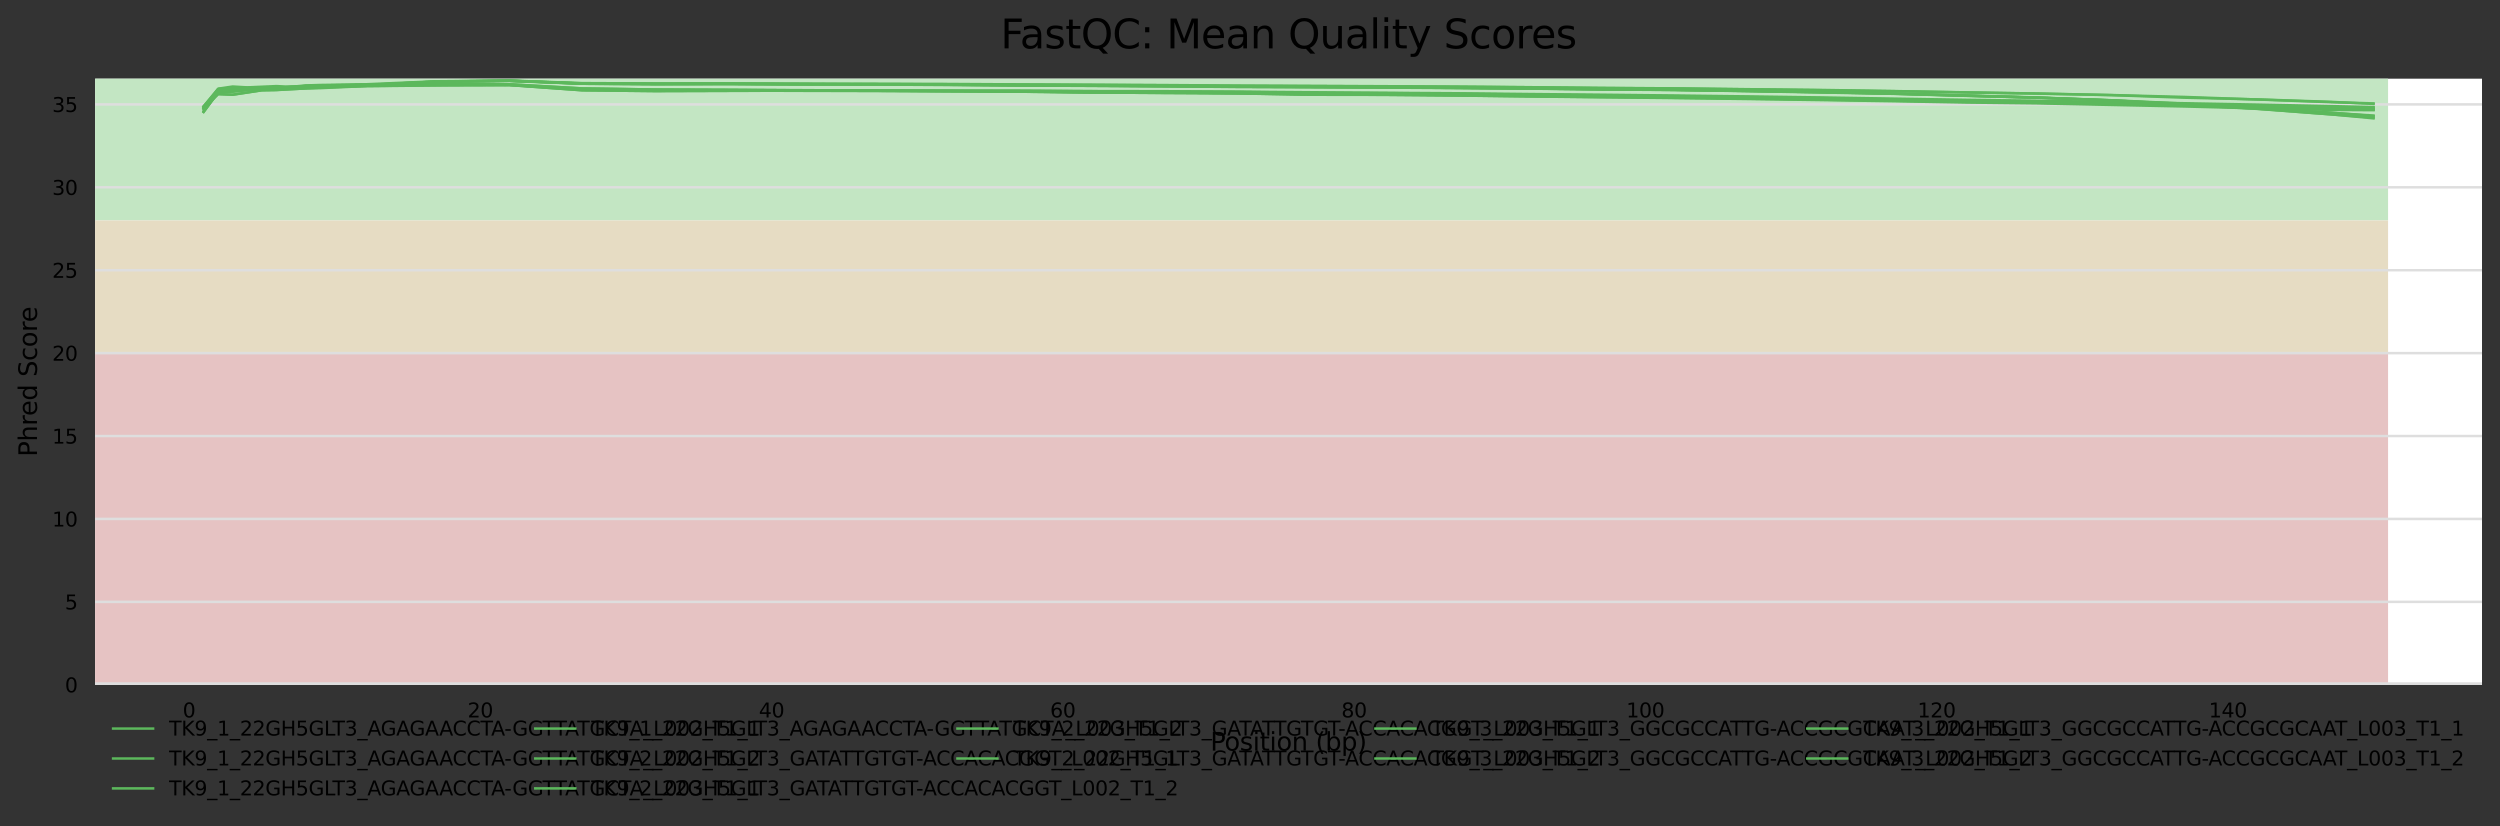 <?xml version="1.0" encoding="utf-8" standalone="no"?>
<!DOCTYPE svg PUBLIC "-//W3C//DTD SVG 1.1//EN"
  "http://www.w3.org/Graphics/SVG/1.1/DTD/svg11.dtd">
<svg xmlns:xlink="http://www.w3.org/1999/xlink" width="1000.318pt" height="330.542pt" viewBox="0 0 1000.318 330.542" xmlns="http://www.w3.org/2000/svg" version="1.1">
 <rect x="0" y="0" width="1000.318" height="330.542" fill="#333333" stroke="none"/>
 <defs>
  <style type="text/css">*{stroke-linejoin: round; stroke-linecap: butt}</style>
 </defs>
 <g id="figure_1">
  <g id="axes_1">
   <g id="patch_1">
    <path d="M 38.058 273.99 
L 993.118 273.99 
L 993.118 31.483 
L 38.058 31.483 
z
" style="fill: #ffffff"/>
   </g>
   <g id="patch_2">
    <path d="M 38.058 88.219 
L 955.533 88.219 
L 955.533 -389.477 
L 38.058 -389.477 
z
" clip-path="url(#p9a17b69943)" style="fill: #c3e6c3"/>
   </g>
   <g id="patch_3">
    <path d="M 38.058 141.297 
L 955.533 141.297 
L 955.533 88.219 
L 38.058 88.219 
z
" clip-path="url(#p9a17b69943)" style="fill: #e6dcc3"/>
   </g>
   <g id="patch_4">
    <path d="M 38.058 273.99 
L 955.533 273.99 
L 955.533 141.297 
L 38.058 141.297 
z
" clip-path="url(#p9a17b69943)" style="fill: #e6c3c3"/>
   </g>
   <g id="matplotlib.axis_1">
    <g id="xtick_1">
     <g id="text_1">
      <!-- 0 -->
      <g transform="translate(73.098 287.069) scale(0.08 -0.08)">
       <defs>
        <path id="DejaVuSans-30" d="M 2034 4250 
Q 1547 4250 1301 3770 
Q 1056 3291 1056 2328 
Q 1056 1369 1301 889 
Q 1547 409 2034 409 
Q 2525 409 2770 889 
Q 3016 1369 3016 2328 
Q 3016 3291 2770 3770 
Q 2525 4250 2034 4250 
z
M 2034 4750 
Q 2819 4750 3233 4129 
Q 3647 3509 3647 2328 
Q 3647 1150 3233 529 
Q 2819 -91 2034 -91 
Q 1250 -91 836 529 
Q 422 1150 422 2328 
Q 422 3509 836 4129 
Q 1250 4750 2034 4750 
z
" transform="scale(0.016)"/>
       </defs>
       <use xlink:href="#DejaVuSans-30"/>
      </g>
     </g>
    </g>
    <g id="xtick_2">
     <g id="text_2">
      <!-- 20 -->
      <g transform="translate(187.095 287.069) scale(0.08 -0.08)">
       <defs>
        <path id="DejaVuSans-32" d="M 1228 531 
L 3431 531 
L 3431 0 
L 469 0 
L 469 531 
Q 828 903 1448 1529 
Q 2069 2156 2228 2338 
Q 2531 2678 2651 2914 
Q 2772 3150 2772 3378 
Q 2772 3750 2511 3984 
Q 2250 4219 1831 4219 
Q 1534 4219 1204 4116 
Q 875 4013 500 3803 
L 500 4441 
Q 881 4594 1212 4672 
Q 1544 4750 1819 4750 
Q 2544 4750 2975 4387 
Q 3406 4025 3406 3419 
Q 3406 3131 3298 2873 
Q 3191 2616 2906 2266 
Q 2828 2175 2409 1742 
Q 1991 1309 1228 531 
z
" transform="scale(0.016)"/>
       </defs>
       <use xlink:href="#DejaVuSans-32"/>
       <use xlink:href="#DejaVuSans-30" x="63.623"/>
      </g>
     </g>
    </g>
    <g id="xtick_3">
     <g id="text_3">
      <!-- 40 -->
      <g transform="translate(303.636 287.069) scale(0.08 -0.08)">
       <defs>
        <path id="DejaVuSans-34" d="M 2419 4116 
L 825 1625 
L 2419 1625 
L 2419 4116 
z
M 2253 4666 
L 3047 4666 
L 3047 1625 
L 3713 1625 
L 3713 1100 
L 3047 1100 
L 3047 0 
L 2419 0 
L 2419 1100 
L 313 1100 
L 313 1709 
L 2253 4666 
z
" transform="scale(0.016)"/>
       </defs>
       <use xlink:href="#DejaVuSans-34"/>
       <use xlink:href="#DejaVuSans-30" x="63.623"/>
      </g>
     </g>
    </g>
    <g id="xtick_4">
     <g id="text_4">
      <!-- 60 -->
      <g transform="translate(420.178 287.069) scale(0.08 -0.08)">
       <defs>
        <path id="DejaVuSans-36" d="M 2113 2584 
Q 1688 2584 1439 2293 
Q 1191 2003 1191 1497 
Q 1191 994 1439 701 
Q 1688 409 2113 409 
Q 2538 409 2786 701 
Q 3034 994 3034 1497 
Q 3034 2003 2786 2293 
Q 2538 2584 2113 2584 
z
M 3366 4563 
L 3366 3988 
Q 3128 4100 2886 4159 
Q 2644 4219 2406 4219 
Q 1781 4219 1451 3797 
Q 1122 3375 1075 2522 
Q 1259 2794 1537 2939 
Q 1816 3084 2150 3084 
Q 2853 3084 3261 2657 
Q 3669 2231 3669 1497 
Q 3669 778 3244 343 
Q 2819 -91 2113 -91 
Q 1303 -91 875 529 
Q 447 1150 447 2328 
Q 447 3434 972 4092 
Q 1497 4750 2381 4750 
Q 2619 4750 2861 4703 
Q 3103 4656 3366 4563 
z
" transform="scale(0.016)"/>
       </defs>
       <use xlink:href="#DejaVuSans-36"/>
       <use xlink:href="#DejaVuSans-30" x="63.623"/>
      </g>
     </g>
    </g>
    <g id="xtick_5">
     <g id="text_5">
      <!-- 80 -->
      <g transform="translate(536.72 287.069) scale(0.08 -0.08)">
       <defs>
        <path id="DejaVuSans-38" d="M 2034 2216 
Q 1584 2216 1326 1975 
Q 1069 1734 1069 1313 
Q 1069 891 1326 650 
Q 1584 409 2034 409 
Q 2484 409 2743 651 
Q 3003 894 3003 1313 
Q 3003 1734 2745 1975 
Q 2488 2216 2034 2216 
z
M 1403 2484 
Q 997 2584 770 2862 
Q 544 3141 544 3541 
Q 544 4100 942 4425 
Q 1341 4750 2034 4750 
Q 2731 4750 3128 4425 
Q 3525 4100 3525 3541 
Q 3525 3141 3298 2862 
Q 3072 2584 2669 2484 
Q 3125 2378 3379 2068 
Q 3634 1759 3634 1313 
Q 3634 634 3220 271 
Q 2806 -91 2034 -91 
Q 1263 -91 848 271 
Q 434 634 434 1313 
Q 434 1759 690 2068 
Q 947 2378 1403 2484 
z
M 1172 3481 
Q 1172 3119 1398 2916 
Q 1625 2713 2034 2713 
Q 2441 2713 2670 2916 
Q 2900 3119 2900 3481 
Q 2900 3844 2670 4047 
Q 2441 4250 2034 4250 
Q 1625 4250 1398 4047 
Q 1172 3844 1172 3481 
z
" transform="scale(0.016)"/>
       </defs>
       <use xlink:href="#DejaVuSans-38"/>
       <use xlink:href="#DejaVuSans-30" x="63.623"/>
      </g>
     </g>
    </g>
    <g id="xtick_6">
     <g id="text_6">
      <!-- 100 -->
      <g transform="translate(650.717 287.069) scale(0.08 -0.08)">
       <defs>
        <path id="DejaVuSans-31" d="M 794 531 
L 1825 531 
L 1825 4091 
L 703 3866 
L 703 4441 
L 1819 4666 
L 2450 4666 
L 2450 531 
L 3481 531 
L 3481 0 
L 794 0 
L 794 531 
z
" transform="scale(0.016)"/>
       </defs>
       <use xlink:href="#DejaVuSans-31"/>
       <use xlink:href="#DejaVuSans-30" x="63.623"/>
       <use xlink:href="#DejaVuSans-30" x="127.246"/>
      </g>
     </g>
    </g>
    <g id="xtick_7">
     <g id="text_7">
      <!-- 120 -->
      <g transform="translate(767.259 287.069) scale(0.08 -0.08)">
       <use xlink:href="#DejaVuSans-31"/>
       <use xlink:href="#DejaVuSans-32" x="63.623"/>
       <use xlink:href="#DejaVuSans-30" x="127.246"/>
      </g>
     </g>
    </g>
    <g id="xtick_8">
     <g id="text_8">
      <!-- 140 -->
      <g transform="translate(883.8 287.069) scale(0.08 -0.08)">
       <use xlink:href="#DejaVuSans-31"/>
       <use xlink:href="#DejaVuSans-34" x="63.623"/>
       <use xlink:href="#DejaVuSans-30" x="127.246"/>
      </g>
     </g>
    </g>
    <g id="text_9">
     <!-- Position (bp) -->
     <g transform="translate(484.285 300.331) scale(0.1 -0.1)">
      <defs>
       <path id="DejaVuSans-50" d="M 1259 4147 
L 1259 2394 
L 2053 2394 
Q 2494 2394 2734 2622 
Q 2975 2850 2975 3272 
Q 2975 3691 2734 3919 
Q 2494 4147 2053 4147 
L 1259 4147 
z
M 628 4666 
L 2053 4666 
Q 2838 4666 3239 4311 
Q 3641 3956 3641 3272 
Q 3641 2581 3239 2228 
Q 2838 1875 2053 1875 
L 1259 1875 
L 1259 0 
L 628 0 
L 628 4666 
z
" transform="scale(0.016)"/>
       <path id="DejaVuSans-6f" d="M 1959 3097 
Q 1497 3097 1228 2736 
Q 959 2375 959 1747 
Q 959 1119 1226 758 
Q 1494 397 1959 397 
Q 2419 397 2687 759 
Q 2956 1122 2956 1747 
Q 2956 2369 2687 2733 
Q 2419 3097 1959 3097 
z
M 1959 3584 
Q 2709 3584 3137 3096 
Q 3566 2609 3566 1747 
Q 3566 888 3137 398 
Q 2709 -91 1959 -91 
Q 1206 -91 779 398 
Q 353 888 353 1747 
Q 353 2609 779 3096 
Q 1206 3584 1959 3584 
z
" transform="scale(0.016)"/>
       <path id="DejaVuSans-73" d="M 2834 3397 
L 2834 2853 
Q 2591 2978 2328 3040 
Q 2066 3103 1784 3103 
Q 1356 3103 1142 2972 
Q 928 2841 928 2578 
Q 928 2378 1081 2264 
Q 1234 2150 1697 2047 
L 1894 2003 
Q 2506 1872 2764 1633 
Q 3022 1394 3022 966 
Q 3022 478 2636 193 
Q 2250 -91 1575 -91 
Q 1294 -91 989 -36 
Q 684 19 347 128 
L 347 722 
Q 666 556 975 473 
Q 1284 391 1588 391 
Q 1994 391 2212 530 
Q 2431 669 2431 922 
Q 2431 1156 2273 1281 
Q 2116 1406 1581 1522 
L 1381 1569 
Q 847 1681 609 1914 
Q 372 2147 372 2553 
Q 372 3047 722 3315 
Q 1072 3584 1716 3584 
Q 2034 3584 2315 3537 
Q 2597 3491 2834 3397 
z
" transform="scale(0.016)"/>
       <path id="DejaVuSans-69" d="M 603 3500 
L 1178 3500 
L 1178 0 
L 603 0 
L 603 3500 
z
M 603 4863 
L 1178 4863 
L 1178 4134 
L 603 4134 
L 603 4863 
z
" transform="scale(0.016)"/>
       <path id="DejaVuSans-74" d="M 1172 4494 
L 1172 3500 
L 2356 3500 
L 2356 3053 
L 1172 3053 
L 1172 1153 
Q 1172 725 1289 603 
Q 1406 481 1766 481 
L 2356 481 
L 2356 0 
L 1766 0 
Q 1100 0 847 248 
Q 594 497 594 1153 
L 594 3053 
L 172 3053 
L 172 3500 
L 594 3500 
L 594 4494 
L 1172 4494 
z
" transform="scale(0.016)"/>
       <path id="DejaVuSans-6e" d="M 3513 2113 
L 3513 0 
L 2938 0 
L 2938 2094 
Q 2938 2591 2744 2837 
Q 2550 3084 2163 3084 
Q 1697 3084 1428 2787 
Q 1159 2491 1159 1978 
L 1159 0 
L 581 0 
L 581 3500 
L 1159 3500 
L 1159 2956 
Q 1366 3272 1645 3428 
Q 1925 3584 2291 3584 
Q 2894 3584 3203 3211 
Q 3513 2838 3513 2113 
z
" transform="scale(0.016)"/>
       <path id="DejaVuSans-20" transform="scale(0.016)"/>
       <path id="DejaVuSans-28" d="M 1984 4856 
Q 1566 4138 1362 3434 
Q 1159 2731 1159 2009 
Q 1159 1288 1364 580 
Q 1569 -128 1984 -844 
L 1484 -844 
Q 1016 -109 783 600 
Q 550 1309 550 2009 
Q 550 2706 781 3412 
Q 1013 4119 1484 4856 
L 1984 4856 
z
" transform="scale(0.016)"/>
       <path id="DejaVuSans-62" d="M 3116 1747 
Q 3116 2381 2855 2742 
Q 2594 3103 2138 3103 
Q 1681 3103 1420 2742 
Q 1159 2381 1159 1747 
Q 1159 1113 1420 752 
Q 1681 391 2138 391 
Q 2594 391 2855 752 
Q 3116 1113 3116 1747 
z
M 1159 2969 
Q 1341 3281 1617 3432 
Q 1894 3584 2278 3584 
Q 2916 3584 3314 3078 
Q 3713 2572 3713 1747 
Q 3713 922 3314 415 
Q 2916 -91 2278 -91 
Q 1894 -91 1617 61 
Q 1341 213 1159 525 
L 1159 0 
L 581 0 
L 581 4863 
L 1159 4863 
L 1159 2969 
z
" transform="scale(0.016)"/>
       <path id="DejaVuSans-70" d="M 1159 525 
L 1159 -1331 
L 581 -1331 
L 581 3500 
L 1159 3500 
L 1159 2969 
Q 1341 3281 1617 3432 
Q 1894 3584 2278 3584 
Q 2916 3584 3314 3078 
Q 3713 2572 3713 1747 
Q 3713 922 3314 415 
Q 2916 -91 2278 -91 
Q 1894 -91 1617 61 
Q 1341 213 1159 525 
z
M 3116 1747 
Q 3116 2381 2855 2742 
Q 2594 3103 2138 3103 
Q 1681 3103 1420 2742 
Q 1159 2381 1159 1747 
Q 1159 1113 1420 752 
Q 1681 391 2138 391 
Q 2594 391 2855 752 
Q 3116 1113 3116 1747 
z
" transform="scale(0.016)"/>
       <path id="DejaVuSans-29" d="M 513 4856 
L 1013 4856 
Q 1481 4119 1714 3412 
Q 1947 2706 1947 2009 
Q 1947 1309 1714 600 
Q 1481 -109 1013 -844 
L 513 -844 
Q 928 -128 1133 580 
Q 1338 1288 1338 2009 
Q 1338 2731 1133 3434 
Q 928 4138 513 4856 
z
" transform="scale(0.016)"/>
      </defs>
      <use xlink:href="#DejaVuSans-50"/>
      <use xlink:href="#DejaVuSans-6f" x="56.678"/>
      <use xlink:href="#DejaVuSans-73" x="117.859"/>
      <use xlink:href="#DejaVuSans-69" x="169.959"/>
      <use xlink:href="#DejaVuSans-74" x="197.742"/>
      <use xlink:href="#DejaVuSans-69" x="236.951"/>
      <use xlink:href="#DejaVuSans-6f" x="264.734"/>
      <use xlink:href="#DejaVuSans-6e" x="325.916"/>
      <use xlink:href="#DejaVuSans-20" x="389.295"/>
      <use xlink:href="#DejaVuSans-28" x="421.082"/>
      <use xlink:href="#DejaVuSans-62" x="460.096"/>
      <use xlink:href="#DejaVuSans-70" x="523.572"/>
      <use xlink:href="#DejaVuSans-29" x="587.049"/>
     </g>
    </g>
   </g>
   <g id="matplotlib.axis_2">
    <g id="ytick_1">
     <g id="line2d_1">
      <path d="M 38.058 273.99 
L 993.118 273.99 
" clip-path="url(#p9a17b69943)" style="fill: none; stroke: #dedede; stroke-linecap: square"/>
     </g>
     <g id="text_10">
      <!-- 0 -->
      <g transform="translate(25.968 277.029) scale(0.08 -0.08)">
       <use xlink:href="#DejaVuSans-30"/>
      </g>
     </g>
    </g>
    <g id="ytick_2">
     <g id="line2d_2">
      <path d="M 38.058 240.817 
L 993.118 240.817 
" clip-path="url(#p9a17b69943)" style="fill: none; stroke: #dedede; stroke-linecap: square"/>
     </g>
     <g id="text_11">
      <!-- 5 -->
      <g transform="translate(25.968 243.856) scale(0.08 -0.08)">
       <defs>
        <path id="DejaVuSans-35" d="M 691 4666 
L 3169 4666 
L 3169 4134 
L 1269 4134 
L 1269 2991 
Q 1406 3038 1543 3061 
Q 1681 3084 1819 3084 
Q 2600 3084 3056 2656 
Q 3513 2228 3513 1497 
Q 3513 744 3044 326 
Q 2575 -91 1722 -91 
Q 1428 -91 1123 -41 
Q 819 9 494 109 
L 494 744 
Q 775 591 1075 516 
Q 1375 441 1709 441 
Q 2250 441 2565 725 
Q 2881 1009 2881 1497 
Q 2881 1984 2565 2268 
Q 2250 2553 1709 2553 
Q 1456 2553 1204 2497 
Q 953 2441 691 2322 
L 691 4666 
z
" transform="scale(0.016)"/>
       </defs>
       <use xlink:href="#DejaVuSans-35"/>
      </g>
     </g>
    </g>
    <g id="ytick_3">
     <g id="line2d_3">
      <path d="M 38.058 207.643 
L 993.118 207.643 
" clip-path="url(#p9a17b69943)" style="fill: none; stroke: #dedede; stroke-linecap: square"/>
     </g>
     <g id="text_12">
      <!-- 10 -->
      <g transform="translate(20.878 210.683) scale(0.08 -0.08)">
       <use xlink:href="#DejaVuSans-31"/>
       <use xlink:href="#DejaVuSans-30" x="63.623"/>
      </g>
     </g>
    </g>
    <g id="ytick_4">
     <g id="line2d_4">
      <path d="M 38.058 174.47 
L 993.118 174.47 
" clip-path="url(#p9a17b69943)" style="fill: none; stroke: #dedede; stroke-linecap: square"/>
     </g>
     <g id="text_13">
      <!-- 15 -->
      <g transform="translate(20.878 177.509) scale(0.08 -0.08)">
       <use xlink:href="#DejaVuSans-31"/>
       <use xlink:href="#DejaVuSans-35" x="63.623"/>
      </g>
     </g>
    </g>
    <g id="ytick_5">
     <g id="line2d_5">
      <path d="M 38.058 141.297 
L 993.118 141.297 
" clip-path="url(#p9a17b69943)" style="fill: none; stroke: #dedede; stroke-linecap: square"/>
     </g>
     <g id="text_14">
      <!-- 20 -->
      <g transform="translate(20.878 144.336) scale(0.08 -0.08)">
       <use xlink:href="#DejaVuSans-32"/>
       <use xlink:href="#DejaVuSans-30" x="63.623"/>
      </g>
     </g>
    </g>
    <g id="ytick_6">
     <g id="line2d_6">
      <path d="M 38.058 108.123 
L 993.118 108.123 
" clip-path="url(#p9a17b69943)" style="fill: none; stroke: #dedede; stroke-linecap: square"/>
     </g>
     <g id="text_15">
      <!-- 25 -->
      <g transform="translate(20.878 111.163) scale(0.08 -0.08)">
       <use xlink:href="#DejaVuSans-32"/>
       <use xlink:href="#DejaVuSans-35" x="63.623"/>
      </g>
     </g>
    </g>
    <g id="ytick_7">
     <g id="line2d_7">
      <path d="M 38.058 74.95 
L 993.118 74.95 
" clip-path="url(#p9a17b69943)" style="fill: none; stroke: #dedede; stroke-linecap: square"/>
     </g>
     <g id="text_16">
      <!-- 30 -->
      <g transform="translate(20.878 77.989) scale(0.08 -0.08)">
       <defs>
        <path id="DejaVuSans-33" d="M 2597 2516 
Q 3050 2419 3304 2112 
Q 3559 1806 3559 1356 
Q 3559 666 3084 287 
Q 2609 -91 1734 -91 
Q 1441 -91 1130 -33 
Q 819 25 488 141 
L 488 750 
Q 750 597 1062 519 
Q 1375 441 1716 441 
Q 2309 441 2620 675 
Q 2931 909 2931 1356 
Q 2931 1769 2642 2001 
Q 2353 2234 1838 2234 
L 1294 2234 
L 1294 2753 
L 1863 2753 
Q 2328 2753 2575 2939 
Q 2822 3125 2822 3475 
Q 2822 3834 2567 4026 
Q 2313 4219 1838 4219 
Q 1578 4219 1281 4162 
Q 984 4106 628 3988 
L 628 4550 
Q 988 4650 1302 4700 
Q 1616 4750 1894 4750 
Q 2613 4750 3031 4423 
Q 3450 4097 3450 3541 
Q 3450 3153 3228 2886 
Q 3006 2619 2597 2516 
z
" transform="scale(0.016)"/>
       </defs>
       <use xlink:href="#DejaVuSans-33"/>
       <use xlink:href="#DejaVuSans-30" x="63.623"/>
      </g>
     </g>
    </g>
    <g id="ytick_8">
     <g id="line2d_8">
      <path d="M 38.058 41.777 
L 993.118 41.777 
" clip-path="url(#p9a17b69943)" style="fill: none; stroke: #dedede; stroke-linecap: square"/>
     </g>
     <g id="text_17">
      <!-- 35 -->
      <g transform="translate(20.878 44.816) scale(0.08 -0.08)">
       <use xlink:href="#DejaVuSans-33"/>
       <use xlink:href="#DejaVuSans-35" x="63.623"/>
      </g>
     </g>
    </g>
    <g id="text_18">
     <!-- Phred Score -->
     <g transform="translate(14.798 182.705) rotate(-90) scale(0.1 -0.1)">
      <defs>
       <path id="DejaVuSans-68" d="M 3513 2113 
L 3513 0 
L 2938 0 
L 2938 2094 
Q 2938 2591 2744 2837 
Q 2550 3084 2163 3084 
Q 1697 3084 1428 2787 
Q 1159 2491 1159 1978 
L 1159 0 
L 581 0 
L 581 4863 
L 1159 4863 
L 1159 2956 
Q 1366 3272 1645 3428 
Q 1925 3584 2291 3584 
Q 2894 3584 3203 3211 
Q 3513 2838 3513 2113 
z
" transform="scale(0.016)"/>
       <path id="DejaVuSans-72" d="M 2631 2963 
Q 2534 3019 2420 3045 
Q 2306 3072 2169 3072 
Q 1681 3072 1420 2755 
Q 1159 2438 1159 1844 
L 1159 0 
L 581 0 
L 581 3500 
L 1159 3500 
L 1159 2956 
Q 1341 3275 1631 3429 
Q 1922 3584 2338 3584 
Q 2397 3584 2469 3576 
Q 2541 3569 2628 3553 
L 2631 2963 
z
" transform="scale(0.016)"/>
       <path id="DejaVuSans-65" d="M 3597 1894 
L 3597 1613 
L 953 1613 
Q 991 1019 1311 708 
Q 1631 397 2203 397 
Q 2534 397 2845 478 
Q 3156 559 3463 722 
L 3463 178 
Q 3153 47 2828 -22 
Q 2503 -91 2169 -91 
Q 1331 -91 842 396 
Q 353 884 353 1716 
Q 353 2575 817 3079 
Q 1281 3584 2069 3584 
Q 2775 3584 3186 3129 
Q 3597 2675 3597 1894 
z
M 3022 2063 
Q 3016 2534 2758 2815 
Q 2500 3097 2075 3097 
Q 1594 3097 1305 2825 
Q 1016 2553 972 2059 
L 3022 2063 
z
" transform="scale(0.016)"/>
       <path id="DejaVuSans-64" d="M 2906 2969 
L 2906 4863 
L 3481 4863 
L 3481 0 
L 2906 0 
L 2906 525 
Q 2725 213 2448 61 
Q 2172 -91 1784 -91 
Q 1150 -91 751 415 
Q 353 922 353 1747 
Q 353 2572 751 3078 
Q 1150 3584 1784 3584 
Q 2172 3584 2448 3432 
Q 2725 3281 2906 2969 
z
M 947 1747 
Q 947 1113 1208 752 
Q 1469 391 1925 391 
Q 2381 391 2643 752 
Q 2906 1113 2906 1747 
Q 2906 2381 2643 2742 
Q 2381 3103 1925 3103 
Q 1469 3103 1208 2742 
Q 947 2381 947 1747 
z
" transform="scale(0.016)"/>
       <path id="DejaVuSans-53" d="M 3425 4513 
L 3425 3897 
Q 3066 4069 2747 4153 
Q 2428 4238 2131 4238 
Q 1616 4238 1336 4038 
Q 1056 3838 1056 3469 
Q 1056 3159 1242 3001 
Q 1428 2844 1947 2747 
L 2328 2669 
Q 3034 2534 3370 2195 
Q 3706 1856 3706 1288 
Q 3706 609 3251 259 
Q 2797 -91 1919 -91 
Q 1588 -91 1214 -16 
Q 841 59 441 206 
L 441 856 
Q 825 641 1194 531 
Q 1563 422 1919 422 
Q 2459 422 2753 634 
Q 3047 847 3047 1241 
Q 3047 1584 2836 1778 
Q 2625 1972 2144 2069 
L 1759 2144 
Q 1053 2284 737 2584 
Q 422 2884 422 3419 
Q 422 4038 858 4394 
Q 1294 4750 2059 4750 
Q 2388 4750 2728 4690 
Q 3069 4631 3425 4513 
z
" transform="scale(0.016)"/>
       <path id="DejaVuSans-63" d="M 3122 3366 
L 3122 2828 
Q 2878 2963 2633 3030 
Q 2388 3097 2138 3097 
Q 1578 3097 1268 2742 
Q 959 2388 959 1747 
Q 959 1106 1268 751 
Q 1578 397 2138 397 
Q 2388 397 2633 464 
Q 2878 531 3122 666 
L 3122 134 
Q 2881 22 2623 -34 
Q 2366 -91 2075 -91 
Q 1284 -91 818 406 
Q 353 903 353 1747 
Q 353 2603 823 3093 
Q 1294 3584 2113 3584 
Q 2378 3584 2631 3529 
Q 2884 3475 3122 3366 
z
" transform="scale(0.016)"/>
      </defs>
      <use xlink:href="#DejaVuSans-50"/>
      <use xlink:href="#DejaVuSans-68" x="60.303"/>
      <use xlink:href="#DejaVuSans-72" x="123.682"/>
      <use xlink:href="#DejaVuSans-65" x="162.545"/>
      <use xlink:href="#DejaVuSans-64" x="224.068"/>
      <use xlink:href="#DejaVuSans-20" x="287.545"/>
      <use xlink:href="#DejaVuSans-53" x="319.332"/>
      <use xlink:href="#DejaVuSans-63" x="382.809"/>
      <use xlink:href="#DejaVuSans-6f" x="437.789"/>
      <use xlink:href="#DejaVuSans-72" x="498.971"/>
      <use xlink:href="#DejaVuSans-65" x="537.834"/>
     </g>
    </g>
   </g>
   <g id="line2d_9">
    <path d="M 81.47 42.549 
L 87.297 35.48 
L 93.124 34.615 
L 98.951 34.964 
L 104.778 34.703 
L 110.605 34.448 
L 116.432 34.736 
L 122.26 34.185 
L 128.087 34 
L 145.568 33.754 
L 174.703 32.511 
L 203.839 32.239 
L 232.974 33.256 
L 262.11 33.381 
L 291.245 33.387 
L 320.381 33.514 
L 349.516 33.668 
L 378.652 33.743 
L 407.787 34.056 
L 436.922 34.234 
L 466.058 34.403 
L 495.193 34.597 
L 524.329 34.734 
L 553.464 34.9 
L 582.6 35.084 
L 611.735 35.326 
L 640.871 35.633 
L 670.006 35.897 
L 699.141 36.301 
L 728.277 36.738 
L 757.412 37.372 
L 786.548 38.18 
L 815.683 39.018 
L 844.819 40.157 
L 873.954 41.596 
L 903.09 43.527 
L 932.225 45.748 
L 949.706 47.055 
" clip-path="url(#p9a17b69943)" style="fill: none; stroke: #5cb85c; stroke-linecap: square"/>
   </g>
   <g id="line2d_10">
    <path d="M 81.47 44.794 
L 87.297 36.942 
L 93.124 36.322 
L 98.951 35.825 
L 104.778 35.311 
L 110.605 35.337 
L 116.432 34.644 
L 122.26 34.475 
L 128.087 34.212 
L 145.568 33.863 
L 174.703 33.673 
L 203.839 33.745 
L 232.974 35.38 
L 262.11 35.819 
L 291.245 35.938 
L 320.381 36.14 
L 349.516 36.294 
L 378.652 36.472 
L 407.787 36.687 
L 436.922 37.034 
L 466.058 37.187 
L 495.193 37.34 
L 524.329 37.898 
L 553.464 37.933 
L 582.6 38.191 
L 611.735 38.561 
L 640.871 38.852 
L 670.006 39.135 
L 699.141 39.484 
L 728.277 39.867 
L 757.412 40.294 
L 786.548 40.777 
L 815.683 41.125 
L 844.819 41.664 
L 873.954 42.249 
L 903.09 42.936 
L 932.225 43.56 
L 949.706 43.677 
" clip-path="url(#p9a17b69943)" style="fill: none; stroke: #5cb85c; stroke-linecap: square"/>
   </g>
   <g id="line2d_11">
    <path d="M 81.47 43.149 
L 87.297 35.91 
L 93.124 34.957 
L 98.951 35.21 
L 104.778 34.988 
L 110.605 34.856 
L 116.432 35.013 
L 122.26 34.327 
L 128.087 34.123 
L 145.568 34.018 
L 174.703 32.656 
L 203.839 32.316 
L 232.974 33.339 
L 262.11 33.564 
L 291.245 33.559 
L 320.381 33.748 
L 349.516 33.757 
L 378.652 33.862 
L 407.787 34.145 
L 436.922 34.339 
L 466.058 34.489 
L 495.193 34.731 
L 524.329 34.83 
L 553.464 34.98 
L 582.6 35.162 
L 611.735 35.381 
L 640.871 35.738 
L 670.006 35.951 
L 699.141 36.383 
L 728.277 36.88 
L 757.412 37.45 
L 786.548 38.257 
L 815.683 39.1 
L 844.819 40.245 
L 873.954 41.957 
L 903.09 43.565 
L 932.225 45.716 
L 949.706 47.356 
" clip-path="url(#p9a17b69943)" style="fill: none; stroke: #5cb85c; stroke-linecap: square"/>
   </g>
   <g id="line2d_12">
    <path d="M 81.47 44.777 
L 87.297 36.964 
L 93.124 36.391 
L 98.951 35.891 
L 104.778 35.346 
L 110.605 35.314 
L 116.432 34.691 
L 122.26 34.479 
L 128.087 34.451 
L 145.568 33.94 
L 174.703 33.736 
L 203.839 33.709 
L 232.974 35.376 
L 262.11 35.802 
L 291.245 35.916 
L 320.381 36.067 
L 349.516 36.231 
L 378.652 36.419 
L 407.787 36.582 
L 436.922 36.958 
L 466.058 37.022 
L 495.193 37.239 
L 524.329 37.648 
L 553.464 37.811 
L 582.6 38.011 
L 611.735 38.339 
L 640.871 38.599 
L 670.006 38.893 
L 699.141 39.233 
L 728.277 39.608 
L 757.412 40.053 
L 786.548 40.5 
L 815.683 40.863 
L 844.819 41.249 
L 873.954 41.817 
L 903.09 42.379 
L 932.225 43.057 
L 949.706 43.504 
" clip-path="url(#p9a17b69943)" style="fill: none; stroke: #5cb85c; stroke-linecap: square"/>
   </g>
   <g id="line2d_13">
    <path d="M 81.47 43.829 
L 87.297 35.662 
L 93.124 35.017 
L 98.951 35.086 
L 104.778 35.092 
L 110.605 34.826 
L 116.432 35.266 
L 122.26 34.695 
L 128.087 34.494 
L 145.568 34.112 
L 174.703 32.631 
L 203.839 32.312 
L 232.974 33.443 
L 262.11 33.552 
L 291.245 33.501 
L 320.381 33.592 
L 349.516 33.745 
L 378.652 33.912 
L 407.787 34.152 
L 436.922 34.277 
L 466.058 34.478 
L 495.193 34.689 
L 524.329 34.827 
L 553.464 34.996 
L 582.6 35.178 
L 611.735 35.435 
L 640.871 35.737 
L 670.006 35.994 
L 699.141 36.418 
L 728.277 36.881 
L 757.412 37.493 
L 786.548 38.306 
L 815.683 39.059 
L 844.819 40.105 
L 873.954 41.435 
L 903.09 43.177 
L 932.225 45.11 
L 949.706 46.229 
" clip-path="url(#p9a17b69943)" style="fill: none; stroke: #5cb85c; stroke-linecap: square"/>
   </g>
   <g id="line2d_14">
    <path d="M 81.47 42.632 
L 87.297 36.784 
L 93.124 36.613 
L 98.951 35.992 
L 104.778 35.224 
L 110.605 35.1 
L 116.432 34.944 
L 122.26 34.705 
L 128.087 34.412 
L 145.568 33.94 
L 174.703 33.87 
L 203.839 33.986 
L 232.974 35.812 
L 262.11 36.178 
L 291.245 36.245 
L 320.381 36.349 
L 349.516 36.42 
L 378.652 36.529 
L 407.787 36.679 
L 436.922 36.978 
L 466.058 37.208 
L 495.193 37.379 
L 524.329 37.916 
L 553.464 37.956 
L 582.6 38.212 
L 611.735 38.594 
L 640.871 38.922 
L 670.006 39.233 
L 699.141 39.608 
L 728.277 40.034 
L 757.412 40.491 
L 786.548 41.024 
L 815.683 41.374 
L 844.819 41.983 
L 873.954 42.606 
L 903.09 43.354 
L 932.225 43.98 
L 949.706 44.088 
" clip-path="url(#p9a17b69943)" style="fill: none; stroke: #5cb85c; stroke-linecap: square"/>
   </g>
   <g id="line2d_15">
    <path d="M 81.47 44.488 
L 87.297 36.063 
L 93.124 35.316 
L 98.951 35.293 
L 104.778 35.339 
L 110.605 35.227 
L 116.432 35.514 
L 122.26 34.807 
L 128.087 34.584 
L 145.568 34.361 
L 174.703 32.766 
L 203.839 32.375 
L 232.974 33.514 
L 262.11 33.727 
L 291.245 33.663 
L 320.381 33.816 
L 349.516 33.819 
L 378.652 34.013 
L 407.787 34.225 
L 436.922 34.365 
L 466.058 34.544 
L 495.193 34.813 
L 524.329 34.904 
L 553.464 35.057 
L 582.6 35.236 
L 611.735 35.458 
L 640.871 35.811 
L 670.006 36.016 
L 699.141 36.468 
L 728.277 37.001 
L 757.412 37.538 
L 786.548 38.342 
L 815.683 39.095 
L 844.819 40.147 
L 873.954 41.752 
L 903.09 43.161 
L 932.225 45.007 
L 949.706 46.474 
" clip-path="url(#p9a17b69943)" style="fill: none; stroke: #5cb85c; stroke-linecap: square"/>
   </g>
   <g id="line2d_16">
    <path d="M 81.47 42.774 
L 87.297 36.797 
L 93.124 36.68 
L 98.951 36.034 
L 104.778 35.24 
L 110.605 35.05 
L 116.432 34.961 
L 122.26 34.695 
L 128.087 34.623 
L 145.568 33.997 
L 174.703 33.915 
L 203.839 33.933 
L 232.974 35.788 
L 262.11 36.146 
L 291.245 36.209 
L 320.381 36.265 
L 349.516 36.343 
L 378.652 36.463 
L 407.787 36.554 
L 436.922 36.875 
L 466.058 37.019 
L 495.193 37.26 
L 524.329 37.636 
L 553.464 37.807 
L 582.6 38.005 
L 611.735 38.344 
L 640.871 38.644 
L 670.006 38.96 
L 699.141 39.326 
L 728.277 39.749 
L 757.412 40.214 
L 786.548 40.716 
L 815.683 41.086 
L 844.819 41.534 
L 873.954 42.139 
L 903.09 42.749 
L 932.225 43.423 
L 949.706 43.868 
" clip-path="url(#p9a17b69943)" style="fill: none; stroke: #5cb85c; stroke-linecap: square"/>
   </g>
   <g id="line2d_17">
    <path d="M 81.47 42.648 
L 87.297 35.645 
L 93.124 35.256 
L 98.951 35.36 
L 104.778 35.35 
L 110.605 34.957 
L 116.432 35.227 
L 122.26 34.679 
L 128.087 34.529 
L 145.568 34.141 
L 174.703 32.599 
L 203.839 32.262 
L 232.974 33.437 
L 262.11 33.51 
L 291.245 33.442 
L 320.381 33.507 
L 349.516 33.534 
L 378.652 33.589 
L 407.787 33.759 
L 436.922 33.884 
L 466.058 34.034 
L 495.193 34.225 
L 524.329 34.362 
L 553.464 34.488 
L 582.6 34.645 
L 611.735 34.885 
L 640.871 35.155 
L 670.006 35.352 
L 699.141 35.686 
L 728.277 35.98 
L 757.412 36.433 
L 786.548 36.945 
L 815.683 37.426 
L 844.819 38.025 
L 873.954 38.781 
L 903.09 39.812 
L 932.225 40.873 
L 949.706 41.374 
" clip-path="url(#p9a17b69943)" style="fill: none; stroke: #5cb85c; stroke-linecap: square"/>
   </g>
   <g id="line2d_18">
    <path d="M 81.47 43.197 
L 87.297 37.635 
L 93.124 37.859 
L 98.951 36.986 
L 104.778 36.128 
L 110.605 36.051 
L 116.432 35.681 
L 122.26 35.405 
L 128.087 35.067 
L 145.568 34.416 
L 174.703 34.143 
L 203.839 34.056 
L 232.974 36.124 
L 262.11 36.44 
L 291.245 36.351 
L 320.381 36.293 
L 349.516 36.274 
L 378.652 36.269 
L 407.787 36.335 
L 436.922 36.497 
L 466.058 36.641 
L 495.193 36.746 
L 524.329 37.141 
L 553.464 37.231 
L 582.6 37.478 
L 611.735 37.833 
L 640.871 38.135 
L 670.006 38.439 
L 699.141 38.812 
L 728.277 39.235 
L 757.412 39.707 
L 786.548 40.218 
L 815.683 40.585 
L 844.819 41.187 
L 873.954 41.747 
L 903.09 42.416 
L 932.225 42.961 
L 949.706 43.007 
" clip-path="url(#p9a17b69943)" style="fill: none; stroke: #5cb85c; stroke-linecap: square"/>
   </g>
   <g id="line2d_19">
    <path d="M 81.47 43.216 
L 87.297 36.021 
L 93.124 35.54 
L 98.951 35.557 
L 104.778 35.602 
L 110.605 35.354 
L 116.432 35.476 
L 122.26 34.779 
L 128.087 34.626 
L 145.568 34.389 
L 174.703 32.739 
L 203.839 32.321 
L 232.974 33.509 
L 262.11 33.695 
L 291.245 33.614 
L 320.381 33.733 
L 349.516 33.61 
L 378.652 33.701 
L 407.787 33.835 
L 436.922 33.984 
L 466.058 34.113 
L 495.193 34.354 
L 524.329 34.446 
L 553.464 34.556 
L 582.6 34.705 
L 611.735 34.911 
L 640.871 35.235 
L 670.006 35.383 
L 699.141 35.741 
L 728.277 36.1 
L 757.412 36.481 
L 786.548 36.983 
L 815.683 37.459 
L 844.819 38.067 
L 873.954 39.087 
L 903.09 39.766 
L 932.225 40.727 
L 949.706 41.593 
" clip-path="url(#p9a17b69943)" style="fill: none; stroke: #5cb85c; stroke-linecap: square"/>
   </g>
   <g id="line2d_20">
    <path d="M 81.47 43.319 
L 87.297 37.655 
L 93.124 37.917 
L 98.951 37.024 
L 104.778 36.125 
L 110.605 35.979 
L 116.432 35.704 
L 122.26 35.375 
L 128.087 35.27 
L 145.568 34.496 
L 174.703 34.19 
L 203.839 34.024 
L 232.974 36.13 
L 262.11 36.444 
L 291.245 36.353 
L 320.381 36.252 
L 349.516 36.231 
L 378.652 36.248 
L 407.787 36.255 
L 436.922 36.442 
L 466.058 36.488 
L 495.193 36.664 
L 524.329 36.899 
L 553.464 37.127 
L 582.6 37.309 
L 611.735 37.622 
L 640.871 37.891 
L 670.006 38.208 
L 699.141 38.565 
L 728.277 38.978 
L 757.412 39.455 
L 786.548 39.938 
L 815.683 40.327 
L 844.819 40.755 
L 873.954 41.307 
L 903.09 41.843 
L 932.225 42.442 
L 949.706 42.844 
" clip-path="url(#p9a17b69943)" style="fill: none; stroke: #5cb85c; stroke-linecap: square"/>
   </g>
   <g id="line2d_21">
    <path d="M 38.058 273.99 
L 993.118 273.99 
" clip-path="url(#p9a17b69943)" style="fill: none; stroke: #dedede; stroke-width: 2; stroke-linecap: square"/>
   </g>
   <g id="text_19">
    <!-- FastQC: Mean Quality Scores -->
    <g transform="translate(400.349 19.358) scale(0.16 -0.16)">
     <defs>
      <path id="DejaVuSans-46" d="M 628 4666 
L 3309 4666 
L 3309 4134 
L 1259 4134 
L 1259 2759 
L 3109 2759 
L 3109 2228 
L 1259 2228 
L 1259 0 
L 628 0 
L 628 4666 
z
" transform="scale(0.016)"/>
      <path id="DejaVuSans-61" d="M 2194 1759 
Q 1497 1759 1228 1600 
Q 959 1441 959 1056 
Q 959 750 1161 570 
Q 1363 391 1709 391 
Q 2188 391 2477 730 
Q 2766 1069 2766 1631 
L 2766 1759 
L 2194 1759 
z
M 3341 1997 
L 3341 0 
L 2766 0 
L 2766 531 
Q 2569 213 2275 61 
Q 1981 -91 1556 -91 
Q 1019 -91 701 211 
Q 384 513 384 1019 
Q 384 1609 779 1909 
Q 1175 2209 1959 2209 
L 2766 2209 
L 2766 2266 
Q 2766 2663 2505 2880 
Q 2244 3097 1772 3097 
Q 1472 3097 1187 3025 
Q 903 2953 641 2809 
L 641 3341 
Q 956 3463 1253 3523 
Q 1550 3584 1831 3584 
Q 2591 3584 2966 3190 
Q 3341 2797 3341 1997 
z
" transform="scale(0.016)"/>
      <path id="DejaVuSans-51" d="M 2522 4238 
Q 1834 4238 1429 3725 
Q 1025 3213 1025 2328 
Q 1025 1447 1429 934 
Q 1834 422 2522 422 
Q 3209 422 3611 934 
Q 4013 1447 4013 2328 
Q 4013 3213 3611 3725 
Q 3209 4238 2522 4238 
z
M 3406 84 
L 4238 -825 
L 3475 -825 
L 2784 -78 
Q 2681 -84 2626 -87 
Q 2572 -91 2522 -91 
Q 1538 -91 948 567 
Q 359 1225 359 2328 
Q 359 3434 948 4092 
Q 1538 4750 2522 4750 
Q 3503 4750 4090 4092 
Q 4678 3434 4678 2328 
Q 4678 1516 4351 937 
Q 4025 359 3406 84 
z
" transform="scale(0.016)"/>
      <path id="DejaVuSans-43" d="M 4122 4306 
L 4122 3641 
Q 3803 3938 3442 4084 
Q 3081 4231 2675 4231 
Q 1875 4231 1450 3742 
Q 1025 3253 1025 2328 
Q 1025 1406 1450 917 
Q 1875 428 2675 428 
Q 3081 428 3442 575 
Q 3803 722 4122 1019 
L 4122 359 
Q 3791 134 3420 21 
Q 3050 -91 2638 -91 
Q 1578 -91 968 557 
Q 359 1206 359 2328 
Q 359 3453 968 4101 
Q 1578 4750 2638 4750 
Q 3056 4750 3426 4639 
Q 3797 4528 4122 4306 
z
" transform="scale(0.016)"/>
      <path id="DejaVuSans-3a" d="M 750 794 
L 1409 794 
L 1409 0 
L 750 0 
L 750 794 
z
M 750 3309 
L 1409 3309 
L 1409 2516 
L 750 2516 
L 750 3309 
z
" transform="scale(0.016)"/>
      <path id="DejaVuSans-4d" d="M 628 4666 
L 1569 4666 
L 2759 1491 
L 3956 4666 
L 4897 4666 
L 4897 0 
L 4281 0 
L 4281 4097 
L 3078 897 
L 2444 897 
L 1241 4097 
L 1241 0 
L 628 0 
L 628 4666 
z
" transform="scale(0.016)"/>
      <path id="DejaVuSans-75" d="M 544 1381 
L 544 3500 
L 1119 3500 
L 1119 1403 
Q 1119 906 1312 657 
Q 1506 409 1894 409 
Q 2359 409 2629 706 
Q 2900 1003 2900 1516 
L 2900 3500 
L 3475 3500 
L 3475 0 
L 2900 0 
L 2900 538 
Q 2691 219 2414 64 
Q 2138 -91 1772 -91 
Q 1169 -91 856 284 
Q 544 659 544 1381 
z
M 1991 3584 
L 1991 3584 
z
" transform="scale(0.016)"/>
      <path id="DejaVuSans-6c" d="M 603 4863 
L 1178 4863 
L 1178 0 
L 603 0 
L 603 4863 
z
" transform="scale(0.016)"/>
      <path id="DejaVuSans-79" d="M 2059 -325 
Q 1816 -950 1584 -1140 
Q 1353 -1331 966 -1331 
L 506 -1331 
L 506 -850 
L 844 -850 
Q 1081 -850 1212 -737 
Q 1344 -625 1503 -206 
L 1606 56 
L 191 3500 
L 800 3500 
L 1894 763 
L 2988 3500 
L 3597 3500 
L 2059 -325 
z
" transform="scale(0.016)"/>
     </defs>
     <use xlink:href="#DejaVuSans-46"/>
     <use xlink:href="#DejaVuSans-61" x="48.395"/>
     <use xlink:href="#DejaVuSans-73" x="109.674"/>
     <use xlink:href="#DejaVuSans-74" x="161.773"/>
     <use xlink:href="#DejaVuSans-51" x="200.982"/>
     <use xlink:href="#DejaVuSans-43" x="279.693"/>
     <use xlink:href="#DejaVuSans-3a" x="349.518"/>
     <use xlink:href="#DejaVuSans-20" x="383.209"/>
     <use xlink:href="#DejaVuSans-4d" x="414.996"/>
     <use xlink:href="#DejaVuSans-65" x="501.275"/>
     <use xlink:href="#DejaVuSans-61" x="562.799"/>
     <use xlink:href="#DejaVuSans-6e" x="624.078"/>
     <use xlink:href="#DejaVuSans-20" x="687.457"/>
     <use xlink:href="#DejaVuSans-51" x="719.244"/>
     <use xlink:href="#DejaVuSans-75" x="797.955"/>
     <use xlink:href="#DejaVuSans-61" x="861.334"/>
     <use xlink:href="#DejaVuSans-6c" x="922.613"/>
     <use xlink:href="#DejaVuSans-69" x="950.396"/>
     <use xlink:href="#DejaVuSans-74" x="978.18"/>
     <use xlink:href="#DejaVuSans-79" x="1017.389"/>
     <use xlink:href="#DejaVuSans-20" x="1076.568"/>
     <use xlink:href="#DejaVuSans-53" x="1108.355"/>
     <use xlink:href="#DejaVuSans-63" x="1171.832"/>
     <use xlink:href="#DejaVuSans-6f" x="1226.812"/>
     <use xlink:href="#DejaVuSans-72" x="1287.994"/>
     <use xlink:href="#DejaVuSans-65" x="1326.857"/>
     <use xlink:href="#DejaVuSans-73" x="1388.381"/>
    </g>
   </g>
   <g id="legend_1">
    <g id="line2d_22">
     <path d="M 45.258 291.525 
L 53.258 291.525 
L 61.258 291.525 
" style="fill: none; stroke: #5cb85c; stroke-linecap: square"/>
    </g>
    <g id="text_20">
     <!-- TK9_1_22GH5GLT3_AGAGAACCTA-GGTTATGCTA_L002_T1_1 -->
     <g transform="translate(67.658 294.325) scale(0.08 -0.08)">
      <defs>
       <path id="DejaVuSans-54" d="M -19 4666 
L 3928 4666 
L 3928 4134 
L 2272 4134 
L 2272 0 
L 1638 0 
L 1638 4134 
L -19 4134 
L -19 4666 
z
" transform="scale(0.016)"/>
       <path id="DejaVuSans-4b" d="M 628 4666 
L 1259 4666 
L 1259 2694 
L 3353 4666 
L 4166 4666 
L 1850 2491 
L 4331 0 
L 3500 0 
L 1259 2247 
L 1259 0 
L 628 0 
L 628 4666 
z
" transform="scale(0.016)"/>
       <path id="DejaVuSans-39" d="M 703 97 
L 703 672 
Q 941 559 1184 500 
Q 1428 441 1663 441 
Q 2288 441 2617 861 
Q 2947 1281 2994 2138 
Q 2813 1869 2534 1725 
Q 2256 1581 1919 1581 
Q 1219 1581 811 2004 
Q 403 2428 403 3163 
Q 403 3881 828 4315 
Q 1253 4750 1959 4750 
Q 2769 4750 3195 4129 
Q 3622 3509 3622 2328 
Q 3622 1225 3098 567 
Q 2575 -91 1691 -91 
Q 1453 -91 1209 -44 
Q 966 3 703 97 
z
M 1959 2075 
Q 2384 2075 2632 2365 
Q 2881 2656 2881 3163 
Q 2881 3666 2632 3958 
Q 2384 4250 1959 4250 
Q 1534 4250 1286 3958 
Q 1038 3666 1038 3163 
Q 1038 2656 1286 2365 
Q 1534 2075 1959 2075 
z
" transform="scale(0.016)"/>
       <path id="DejaVuSans-5f" d="M 3263 -1063 
L 3263 -1509 
L -63 -1509 
L -63 -1063 
L 3263 -1063 
z
" transform="scale(0.016)"/>
       <path id="DejaVuSans-47" d="M 3809 666 
L 3809 1919 
L 2778 1919 
L 2778 2438 
L 4434 2438 
L 4434 434 
Q 4069 175 3628 42 
Q 3188 -91 2688 -91 
Q 1594 -91 976 548 
Q 359 1188 359 2328 
Q 359 3472 976 4111 
Q 1594 4750 2688 4750 
Q 3144 4750 3555 4637 
Q 3966 4525 4313 4306 
L 4313 3634 
Q 3963 3931 3569 4081 
Q 3175 4231 2741 4231 
Q 1884 4231 1454 3753 
Q 1025 3275 1025 2328 
Q 1025 1384 1454 906 
Q 1884 428 2741 428 
Q 3075 428 3337 486 
Q 3600 544 3809 666 
z
" transform="scale(0.016)"/>
       <path id="DejaVuSans-48" d="M 628 4666 
L 1259 4666 
L 1259 2753 
L 3553 2753 
L 3553 4666 
L 4184 4666 
L 4184 0 
L 3553 0 
L 3553 2222 
L 1259 2222 
L 1259 0 
L 628 0 
L 628 4666 
z
" transform="scale(0.016)"/>
       <path id="DejaVuSans-4c" d="M 628 4666 
L 1259 4666 
L 1259 531 
L 3531 531 
L 3531 0 
L 628 0 
L 628 4666 
z
" transform="scale(0.016)"/>
       <path id="DejaVuSans-41" d="M 2188 4044 
L 1331 1722 
L 3047 1722 
L 2188 4044 
z
M 1831 4666 
L 2547 4666 
L 4325 0 
L 3669 0 
L 3244 1197 
L 1141 1197 
L 716 0 
L 50 0 
L 1831 4666 
z
" transform="scale(0.016)"/>
       <path id="DejaVuSans-2d" d="M 313 2009 
L 1997 2009 
L 1997 1497 
L 313 1497 
L 313 2009 
z
" transform="scale(0.016)"/>
      </defs>
      <use xlink:href="#DejaVuSans-54"/>
      <use xlink:href="#DejaVuSans-4b" x="61.084"/>
      <use xlink:href="#DejaVuSans-39" x="126.66"/>
      <use xlink:href="#DejaVuSans-5f" x="190.283"/>
      <use xlink:href="#DejaVuSans-31" x="240.283"/>
      <use xlink:href="#DejaVuSans-5f" x="303.906"/>
      <use xlink:href="#DejaVuSans-32" x="353.906"/>
      <use xlink:href="#DejaVuSans-32" x="417.529"/>
      <use xlink:href="#DejaVuSans-47" x="481.152"/>
      <use xlink:href="#DejaVuSans-48" x="558.643"/>
      <use xlink:href="#DejaVuSans-35" x="633.838"/>
      <use xlink:href="#DejaVuSans-47" x="697.461"/>
      <use xlink:href="#DejaVuSans-4c" x="774.951"/>
      <use xlink:href="#DejaVuSans-54" x="816.914"/>
      <use xlink:href="#DejaVuSans-33" x="877.998"/>
      <use xlink:href="#DejaVuSans-5f" x="941.621"/>
      <use xlink:href="#DejaVuSans-41" x="991.621"/>
      <use xlink:href="#DejaVuSans-47" x="1058.279"/>
      <use xlink:href="#DejaVuSans-41" x="1135.77"/>
      <use xlink:href="#DejaVuSans-47" x="1202.428"/>
      <use xlink:href="#DejaVuSans-41" x="1279.918"/>
      <use xlink:href="#DejaVuSans-41" x="1351.076"/>
      <use xlink:href="#DejaVuSans-43" x="1417.734"/>
      <use xlink:href="#DejaVuSans-43" x="1487.559"/>
      <use xlink:href="#DejaVuSans-54" x="1557.383"/>
      <use xlink:href="#DejaVuSans-41" x="1610.717"/>
      <use xlink:href="#DejaVuSans-2d" x="1676.875"/>
      <use xlink:href="#DejaVuSans-47" x="1716.584"/>
      <use xlink:href="#DejaVuSans-47" x="1794.074"/>
      <use xlink:href="#DejaVuSans-54" x="1867.939"/>
      <use xlink:href="#DejaVuSans-54" x="1927.273"/>
      <use xlink:href="#DejaVuSans-41" x="1980.607"/>
      <use xlink:href="#DejaVuSans-54" x="2041.266"/>
      <use xlink:href="#DejaVuSans-47" x="2102.35"/>
      <use xlink:href="#DejaVuSans-43" x="2179.84"/>
      <use xlink:href="#DejaVuSans-54" x="2249.664"/>
      <use xlink:href="#DejaVuSans-41" x="2302.998"/>
      <use xlink:href="#DejaVuSans-5f" x="2371.406"/>
      <use xlink:href="#DejaVuSans-4c" x="2421.406"/>
      <use xlink:href="#DejaVuSans-30" x="2477.119"/>
      <use xlink:href="#DejaVuSans-30" x="2540.742"/>
      <use xlink:href="#DejaVuSans-32" x="2604.365"/>
      <use xlink:href="#DejaVuSans-5f" x="2667.988"/>
      <use xlink:href="#DejaVuSans-54" x="2717.988"/>
      <use xlink:href="#DejaVuSans-31" x="2779.072"/>
      <use xlink:href="#DejaVuSans-5f" x="2842.695"/>
      <use xlink:href="#DejaVuSans-31" x="2892.695"/>
     </g>
    </g>
    <g id="line2d_23">
     <path d="M 45.258 303.49 
L 53.258 303.49 
L 61.258 303.49 
" style="fill: none; stroke: #5cb85c; stroke-linecap: square"/>
    </g>
    <g id="text_21">
     <!-- TK9_1_22GH5GLT3_AGAGAACCTA-GGTTATGCTA_L002_T1_2 -->
     <g transform="translate(67.658 306.29) scale(0.08 -0.08)">
      <use xlink:href="#DejaVuSans-54"/>
      <use xlink:href="#DejaVuSans-4b" x="61.084"/>
      <use xlink:href="#DejaVuSans-39" x="126.66"/>
      <use xlink:href="#DejaVuSans-5f" x="190.283"/>
      <use xlink:href="#DejaVuSans-31" x="240.283"/>
      <use xlink:href="#DejaVuSans-5f" x="303.906"/>
      <use xlink:href="#DejaVuSans-32" x="353.906"/>
      <use xlink:href="#DejaVuSans-32" x="417.529"/>
      <use xlink:href="#DejaVuSans-47" x="481.152"/>
      <use xlink:href="#DejaVuSans-48" x="558.643"/>
      <use xlink:href="#DejaVuSans-35" x="633.838"/>
      <use xlink:href="#DejaVuSans-47" x="697.461"/>
      <use xlink:href="#DejaVuSans-4c" x="774.951"/>
      <use xlink:href="#DejaVuSans-54" x="816.914"/>
      <use xlink:href="#DejaVuSans-33" x="877.998"/>
      <use xlink:href="#DejaVuSans-5f" x="941.621"/>
      <use xlink:href="#DejaVuSans-41" x="991.621"/>
      <use xlink:href="#DejaVuSans-47" x="1058.279"/>
      <use xlink:href="#DejaVuSans-41" x="1135.77"/>
      <use xlink:href="#DejaVuSans-47" x="1202.428"/>
      <use xlink:href="#DejaVuSans-41" x="1279.918"/>
      <use xlink:href="#DejaVuSans-41" x="1351.076"/>
      <use xlink:href="#DejaVuSans-43" x="1417.734"/>
      <use xlink:href="#DejaVuSans-43" x="1487.559"/>
      <use xlink:href="#DejaVuSans-54" x="1557.383"/>
      <use xlink:href="#DejaVuSans-41" x="1610.717"/>
      <use xlink:href="#DejaVuSans-2d" x="1676.875"/>
      <use xlink:href="#DejaVuSans-47" x="1716.584"/>
      <use xlink:href="#DejaVuSans-47" x="1794.074"/>
      <use xlink:href="#DejaVuSans-54" x="1867.939"/>
      <use xlink:href="#DejaVuSans-54" x="1927.273"/>
      <use xlink:href="#DejaVuSans-41" x="1980.607"/>
      <use xlink:href="#DejaVuSans-54" x="2041.266"/>
      <use xlink:href="#DejaVuSans-47" x="2102.35"/>
      <use xlink:href="#DejaVuSans-43" x="2179.84"/>
      <use xlink:href="#DejaVuSans-54" x="2249.664"/>
      <use xlink:href="#DejaVuSans-41" x="2302.998"/>
      <use xlink:href="#DejaVuSans-5f" x="2371.406"/>
      <use xlink:href="#DejaVuSans-4c" x="2421.406"/>
      <use xlink:href="#DejaVuSans-30" x="2477.119"/>
      <use xlink:href="#DejaVuSans-30" x="2540.742"/>
      <use xlink:href="#DejaVuSans-32" x="2604.365"/>
      <use xlink:href="#DejaVuSans-5f" x="2667.988"/>
      <use xlink:href="#DejaVuSans-54" x="2717.988"/>
      <use xlink:href="#DejaVuSans-31" x="2779.072"/>
      <use xlink:href="#DejaVuSans-5f" x="2842.695"/>
      <use xlink:href="#DejaVuSans-32" x="2892.695"/>
     </g>
    </g>
    <g id="line2d_24">
     <path d="M 45.258 315.455 
L 53.258 315.455 
L 61.258 315.455 
" style="fill: none; stroke: #5cb85c; stroke-linecap: square"/>
    </g>
    <g id="text_22">
     <!-- TK9_1_22GH5GLT3_AGAGAACCTA-GGTTATGCTA_L003_T1_1 -->
     <g transform="translate(67.658 318.255) scale(0.08 -0.08)">
      <use xlink:href="#DejaVuSans-54"/>
      <use xlink:href="#DejaVuSans-4b" x="61.084"/>
      <use xlink:href="#DejaVuSans-39" x="126.66"/>
      <use xlink:href="#DejaVuSans-5f" x="190.283"/>
      <use xlink:href="#DejaVuSans-31" x="240.283"/>
      <use xlink:href="#DejaVuSans-5f" x="303.906"/>
      <use xlink:href="#DejaVuSans-32" x="353.906"/>
      <use xlink:href="#DejaVuSans-32" x="417.529"/>
      <use xlink:href="#DejaVuSans-47" x="481.152"/>
      <use xlink:href="#DejaVuSans-48" x="558.643"/>
      <use xlink:href="#DejaVuSans-35" x="633.838"/>
      <use xlink:href="#DejaVuSans-47" x="697.461"/>
      <use xlink:href="#DejaVuSans-4c" x="774.951"/>
      <use xlink:href="#DejaVuSans-54" x="816.914"/>
      <use xlink:href="#DejaVuSans-33" x="877.998"/>
      <use xlink:href="#DejaVuSans-5f" x="941.621"/>
      <use xlink:href="#DejaVuSans-41" x="991.621"/>
      <use xlink:href="#DejaVuSans-47" x="1058.279"/>
      <use xlink:href="#DejaVuSans-41" x="1135.77"/>
      <use xlink:href="#DejaVuSans-47" x="1202.428"/>
      <use xlink:href="#DejaVuSans-41" x="1279.918"/>
      <use xlink:href="#DejaVuSans-41" x="1351.076"/>
      <use xlink:href="#DejaVuSans-43" x="1417.734"/>
      <use xlink:href="#DejaVuSans-43" x="1487.559"/>
      <use xlink:href="#DejaVuSans-54" x="1557.383"/>
      <use xlink:href="#DejaVuSans-41" x="1610.717"/>
      <use xlink:href="#DejaVuSans-2d" x="1676.875"/>
      <use xlink:href="#DejaVuSans-47" x="1716.584"/>
      <use xlink:href="#DejaVuSans-47" x="1794.074"/>
      <use xlink:href="#DejaVuSans-54" x="1867.939"/>
      <use xlink:href="#DejaVuSans-54" x="1927.273"/>
      <use xlink:href="#DejaVuSans-41" x="1980.607"/>
      <use xlink:href="#DejaVuSans-54" x="2041.266"/>
      <use xlink:href="#DejaVuSans-47" x="2102.35"/>
      <use xlink:href="#DejaVuSans-43" x="2179.84"/>
      <use xlink:href="#DejaVuSans-54" x="2249.664"/>
      <use xlink:href="#DejaVuSans-41" x="2302.998"/>
      <use xlink:href="#DejaVuSans-5f" x="2371.406"/>
      <use xlink:href="#DejaVuSans-4c" x="2421.406"/>
      <use xlink:href="#DejaVuSans-30" x="2477.119"/>
      <use xlink:href="#DejaVuSans-30" x="2540.742"/>
      <use xlink:href="#DejaVuSans-33" x="2604.365"/>
      <use xlink:href="#DejaVuSans-5f" x="2667.988"/>
      <use xlink:href="#DejaVuSans-54" x="2717.988"/>
      <use xlink:href="#DejaVuSans-31" x="2779.072"/>
      <use xlink:href="#DejaVuSans-5f" x="2842.695"/>
      <use xlink:href="#DejaVuSans-31" x="2892.695"/>
     </g>
    </g>
    <g id="line2d_25">
     <path d="M 214.179 291.525 
L 222.179 291.525 
L 230.179 291.525 
" style="fill: none; stroke: #5cb85c; stroke-linecap: square"/>
    </g>
    <g id="text_23">
     <!-- TK9_1_22GH5GLT3_AGAGAACCTA-GGTTATGCTA_L003_T1_2 -->
     <g transform="translate(236.579 294.325) scale(0.08 -0.08)">
      <use xlink:href="#DejaVuSans-54"/>
      <use xlink:href="#DejaVuSans-4b" x="61.084"/>
      <use xlink:href="#DejaVuSans-39" x="126.66"/>
      <use xlink:href="#DejaVuSans-5f" x="190.283"/>
      <use xlink:href="#DejaVuSans-31" x="240.283"/>
      <use xlink:href="#DejaVuSans-5f" x="303.906"/>
      <use xlink:href="#DejaVuSans-32" x="353.906"/>
      <use xlink:href="#DejaVuSans-32" x="417.529"/>
      <use xlink:href="#DejaVuSans-47" x="481.152"/>
      <use xlink:href="#DejaVuSans-48" x="558.643"/>
      <use xlink:href="#DejaVuSans-35" x="633.838"/>
      <use xlink:href="#DejaVuSans-47" x="697.461"/>
      <use xlink:href="#DejaVuSans-4c" x="774.951"/>
      <use xlink:href="#DejaVuSans-54" x="816.914"/>
      <use xlink:href="#DejaVuSans-33" x="877.998"/>
      <use xlink:href="#DejaVuSans-5f" x="941.621"/>
      <use xlink:href="#DejaVuSans-41" x="991.621"/>
      <use xlink:href="#DejaVuSans-47" x="1058.279"/>
      <use xlink:href="#DejaVuSans-41" x="1135.77"/>
      <use xlink:href="#DejaVuSans-47" x="1202.428"/>
      <use xlink:href="#DejaVuSans-41" x="1279.918"/>
      <use xlink:href="#DejaVuSans-41" x="1351.076"/>
      <use xlink:href="#DejaVuSans-43" x="1417.734"/>
      <use xlink:href="#DejaVuSans-43" x="1487.559"/>
      <use xlink:href="#DejaVuSans-54" x="1557.383"/>
      <use xlink:href="#DejaVuSans-41" x="1610.717"/>
      <use xlink:href="#DejaVuSans-2d" x="1676.875"/>
      <use xlink:href="#DejaVuSans-47" x="1716.584"/>
      <use xlink:href="#DejaVuSans-47" x="1794.074"/>
      <use xlink:href="#DejaVuSans-54" x="1867.939"/>
      <use xlink:href="#DejaVuSans-54" x="1927.273"/>
      <use xlink:href="#DejaVuSans-41" x="1980.607"/>
      <use xlink:href="#DejaVuSans-54" x="2041.266"/>
      <use xlink:href="#DejaVuSans-47" x="2102.35"/>
      <use xlink:href="#DejaVuSans-43" x="2179.84"/>
      <use xlink:href="#DejaVuSans-54" x="2249.664"/>
      <use xlink:href="#DejaVuSans-41" x="2302.998"/>
      <use xlink:href="#DejaVuSans-5f" x="2371.406"/>
      <use xlink:href="#DejaVuSans-4c" x="2421.406"/>
      <use xlink:href="#DejaVuSans-30" x="2477.119"/>
      <use xlink:href="#DejaVuSans-30" x="2540.742"/>
      <use xlink:href="#DejaVuSans-33" x="2604.365"/>
      <use xlink:href="#DejaVuSans-5f" x="2667.988"/>
      <use xlink:href="#DejaVuSans-54" x="2717.988"/>
      <use xlink:href="#DejaVuSans-31" x="2779.072"/>
      <use xlink:href="#DejaVuSans-5f" x="2842.695"/>
      <use xlink:href="#DejaVuSans-32" x="2892.695"/>
     </g>
    </g>
    <g id="line2d_26">
     <path d="M 214.179 303.49 
L 222.179 303.49 
L 230.179 303.49 
" style="fill: none; stroke: #5cb85c; stroke-linecap: square"/>
    </g>
    <g id="text_24">
     <!-- TK9_2_22GH5GLT3_GATATTGTGT-ACCACACGGT_L002_T1_1 -->
     <g transform="translate(236.579 306.29) scale(0.08 -0.08)">
      <use xlink:href="#DejaVuSans-54"/>
      <use xlink:href="#DejaVuSans-4b" x="61.084"/>
      <use xlink:href="#DejaVuSans-39" x="126.66"/>
      <use xlink:href="#DejaVuSans-5f" x="190.283"/>
      <use xlink:href="#DejaVuSans-32" x="240.283"/>
      <use xlink:href="#DejaVuSans-5f" x="303.906"/>
      <use xlink:href="#DejaVuSans-32" x="353.906"/>
      <use xlink:href="#DejaVuSans-32" x="417.529"/>
      <use xlink:href="#DejaVuSans-47" x="481.152"/>
      <use xlink:href="#DejaVuSans-48" x="558.643"/>
      <use xlink:href="#DejaVuSans-35" x="633.838"/>
      <use xlink:href="#DejaVuSans-47" x="697.461"/>
      <use xlink:href="#DejaVuSans-4c" x="774.951"/>
      <use xlink:href="#DejaVuSans-54" x="816.914"/>
      <use xlink:href="#DejaVuSans-33" x="877.998"/>
      <use xlink:href="#DejaVuSans-5f" x="941.621"/>
      <use xlink:href="#DejaVuSans-47" x="991.621"/>
      <use xlink:href="#DejaVuSans-41" x="1069.111"/>
      <use xlink:href="#DejaVuSans-54" x="1129.77"/>
      <use xlink:href="#DejaVuSans-41" x="1183.104"/>
      <use xlink:href="#DejaVuSans-54" x="1243.762"/>
      <use xlink:href="#DejaVuSans-54" x="1303.096"/>
      <use xlink:href="#DejaVuSans-47" x="1364.18"/>
      <use xlink:href="#DejaVuSans-54" x="1438.045"/>
      <use xlink:href="#DejaVuSans-47" x="1499.129"/>
      <use xlink:href="#DejaVuSans-54" x="1572.994"/>
      <use xlink:href="#DejaVuSans-2d" x="1624.953"/>
      <use xlink:href="#DejaVuSans-41" x="1658.787"/>
      <use xlink:href="#DejaVuSans-43" x="1725.445"/>
      <use xlink:href="#DejaVuSans-43" x="1795.27"/>
      <use xlink:href="#DejaVuSans-41" x="1865.094"/>
      <use xlink:href="#DejaVuSans-43" x="1931.752"/>
      <use xlink:href="#DejaVuSans-41" x="2001.576"/>
      <use xlink:href="#DejaVuSans-43" x="2068.234"/>
      <use xlink:href="#DejaVuSans-47" x="2138.059"/>
      <use xlink:href="#DejaVuSans-47" x="2215.549"/>
      <use xlink:href="#DejaVuSans-54" x="2289.414"/>
      <use xlink:href="#DejaVuSans-5f" x="2350.498"/>
      <use xlink:href="#DejaVuSans-4c" x="2400.498"/>
      <use xlink:href="#DejaVuSans-30" x="2456.211"/>
      <use xlink:href="#DejaVuSans-30" x="2519.834"/>
      <use xlink:href="#DejaVuSans-32" x="2583.457"/>
      <use xlink:href="#DejaVuSans-5f" x="2647.08"/>
      <use xlink:href="#DejaVuSans-54" x="2697.08"/>
      <use xlink:href="#DejaVuSans-31" x="2758.164"/>
      <use xlink:href="#DejaVuSans-5f" x="2821.787"/>
      <use xlink:href="#DejaVuSans-31" x="2871.787"/>
     </g>
    </g>
    <g id="line2d_27">
     <path d="M 214.179 315.455 
L 222.179 315.455 
L 230.179 315.455 
" style="fill: none; stroke: #5cb85c; stroke-linecap: square"/>
    </g>
    <g id="text_25">
     <!-- TK9_2_22GH5GLT3_GATATTGTGT-ACCACACGGT_L002_T1_2 -->
     <g transform="translate(236.579 318.255) scale(0.08 -0.08)">
      <use xlink:href="#DejaVuSans-54"/>
      <use xlink:href="#DejaVuSans-4b" x="61.084"/>
      <use xlink:href="#DejaVuSans-39" x="126.66"/>
      <use xlink:href="#DejaVuSans-5f" x="190.283"/>
      <use xlink:href="#DejaVuSans-32" x="240.283"/>
      <use xlink:href="#DejaVuSans-5f" x="303.906"/>
      <use xlink:href="#DejaVuSans-32" x="353.906"/>
      <use xlink:href="#DejaVuSans-32" x="417.529"/>
      <use xlink:href="#DejaVuSans-47" x="481.152"/>
      <use xlink:href="#DejaVuSans-48" x="558.643"/>
      <use xlink:href="#DejaVuSans-35" x="633.838"/>
      <use xlink:href="#DejaVuSans-47" x="697.461"/>
      <use xlink:href="#DejaVuSans-4c" x="774.951"/>
      <use xlink:href="#DejaVuSans-54" x="816.914"/>
      <use xlink:href="#DejaVuSans-33" x="877.998"/>
      <use xlink:href="#DejaVuSans-5f" x="941.621"/>
      <use xlink:href="#DejaVuSans-47" x="991.621"/>
      <use xlink:href="#DejaVuSans-41" x="1069.111"/>
      <use xlink:href="#DejaVuSans-54" x="1129.77"/>
      <use xlink:href="#DejaVuSans-41" x="1183.104"/>
      <use xlink:href="#DejaVuSans-54" x="1243.762"/>
      <use xlink:href="#DejaVuSans-54" x="1303.096"/>
      <use xlink:href="#DejaVuSans-47" x="1364.18"/>
      <use xlink:href="#DejaVuSans-54" x="1438.045"/>
      <use xlink:href="#DejaVuSans-47" x="1499.129"/>
      <use xlink:href="#DejaVuSans-54" x="1572.994"/>
      <use xlink:href="#DejaVuSans-2d" x="1624.953"/>
      <use xlink:href="#DejaVuSans-41" x="1658.787"/>
      <use xlink:href="#DejaVuSans-43" x="1725.445"/>
      <use xlink:href="#DejaVuSans-43" x="1795.27"/>
      <use xlink:href="#DejaVuSans-41" x="1865.094"/>
      <use xlink:href="#DejaVuSans-43" x="1931.752"/>
      <use xlink:href="#DejaVuSans-41" x="2001.576"/>
      <use xlink:href="#DejaVuSans-43" x="2068.234"/>
      <use xlink:href="#DejaVuSans-47" x="2138.059"/>
      <use xlink:href="#DejaVuSans-47" x="2215.549"/>
      <use xlink:href="#DejaVuSans-54" x="2289.414"/>
      <use xlink:href="#DejaVuSans-5f" x="2350.498"/>
      <use xlink:href="#DejaVuSans-4c" x="2400.498"/>
      <use xlink:href="#DejaVuSans-30" x="2456.211"/>
      <use xlink:href="#DejaVuSans-30" x="2519.834"/>
      <use xlink:href="#DejaVuSans-32" x="2583.457"/>
      <use xlink:href="#DejaVuSans-5f" x="2647.08"/>
      <use xlink:href="#DejaVuSans-54" x="2697.08"/>
      <use xlink:href="#DejaVuSans-31" x="2758.164"/>
      <use xlink:href="#DejaVuSans-5f" x="2821.787"/>
      <use xlink:href="#DejaVuSans-32" x="2871.787"/>
     </g>
    </g>
    <g id="line2d_28">
     <path d="M 383.1 291.525 
L 391.1 291.525 
L 399.1 291.525 
" style="fill: none; stroke: #5cb85c; stroke-linecap: square"/>
    </g>
    <g id="text_26">
     <!-- TK9_2_22GH5GLT3_GATATTGTGT-ACCACACGGT_L003_T1_1 -->
     <g transform="translate(405.5 294.325) scale(0.08 -0.08)">
      <use xlink:href="#DejaVuSans-54"/>
      <use xlink:href="#DejaVuSans-4b" x="61.084"/>
      <use xlink:href="#DejaVuSans-39" x="126.66"/>
      <use xlink:href="#DejaVuSans-5f" x="190.283"/>
      <use xlink:href="#DejaVuSans-32" x="240.283"/>
      <use xlink:href="#DejaVuSans-5f" x="303.906"/>
      <use xlink:href="#DejaVuSans-32" x="353.906"/>
      <use xlink:href="#DejaVuSans-32" x="417.529"/>
      <use xlink:href="#DejaVuSans-47" x="481.152"/>
      <use xlink:href="#DejaVuSans-48" x="558.643"/>
      <use xlink:href="#DejaVuSans-35" x="633.838"/>
      <use xlink:href="#DejaVuSans-47" x="697.461"/>
      <use xlink:href="#DejaVuSans-4c" x="774.951"/>
      <use xlink:href="#DejaVuSans-54" x="816.914"/>
      <use xlink:href="#DejaVuSans-33" x="877.998"/>
      <use xlink:href="#DejaVuSans-5f" x="941.621"/>
      <use xlink:href="#DejaVuSans-47" x="991.621"/>
      <use xlink:href="#DejaVuSans-41" x="1069.111"/>
      <use xlink:href="#DejaVuSans-54" x="1129.77"/>
      <use xlink:href="#DejaVuSans-41" x="1183.104"/>
      <use xlink:href="#DejaVuSans-54" x="1243.762"/>
      <use xlink:href="#DejaVuSans-54" x="1303.096"/>
      <use xlink:href="#DejaVuSans-47" x="1364.18"/>
      <use xlink:href="#DejaVuSans-54" x="1438.045"/>
      <use xlink:href="#DejaVuSans-47" x="1499.129"/>
      <use xlink:href="#DejaVuSans-54" x="1572.994"/>
      <use xlink:href="#DejaVuSans-2d" x="1624.953"/>
      <use xlink:href="#DejaVuSans-41" x="1658.787"/>
      <use xlink:href="#DejaVuSans-43" x="1725.445"/>
      <use xlink:href="#DejaVuSans-43" x="1795.27"/>
      <use xlink:href="#DejaVuSans-41" x="1865.094"/>
      <use xlink:href="#DejaVuSans-43" x="1931.752"/>
      <use xlink:href="#DejaVuSans-41" x="2001.576"/>
      <use xlink:href="#DejaVuSans-43" x="2068.234"/>
      <use xlink:href="#DejaVuSans-47" x="2138.059"/>
      <use xlink:href="#DejaVuSans-47" x="2215.549"/>
      <use xlink:href="#DejaVuSans-54" x="2289.414"/>
      <use xlink:href="#DejaVuSans-5f" x="2350.498"/>
      <use xlink:href="#DejaVuSans-4c" x="2400.498"/>
      <use xlink:href="#DejaVuSans-30" x="2456.211"/>
      <use xlink:href="#DejaVuSans-30" x="2519.834"/>
      <use xlink:href="#DejaVuSans-33" x="2583.457"/>
      <use xlink:href="#DejaVuSans-5f" x="2647.08"/>
      <use xlink:href="#DejaVuSans-54" x="2697.08"/>
      <use xlink:href="#DejaVuSans-31" x="2758.164"/>
      <use xlink:href="#DejaVuSans-5f" x="2821.787"/>
      <use xlink:href="#DejaVuSans-31" x="2871.787"/>
     </g>
    </g>
    <g id="line2d_29">
     <path d="M 383.1 303.49 
L 391.1 303.49 
L 399.1 303.49 
" style="fill: none; stroke: #5cb85c; stroke-linecap: square"/>
    </g>
    <g id="text_27">
     <!-- TK9_2_22GH5GLT3_GATATTGTGT-ACCACACGGT_L003_T1_2 -->
     <g transform="translate(405.5 306.29) scale(0.08 -0.08)">
      <use xlink:href="#DejaVuSans-54"/>
      <use xlink:href="#DejaVuSans-4b" x="61.084"/>
      <use xlink:href="#DejaVuSans-39" x="126.66"/>
      <use xlink:href="#DejaVuSans-5f" x="190.283"/>
      <use xlink:href="#DejaVuSans-32" x="240.283"/>
      <use xlink:href="#DejaVuSans-5f" x="303.906"/>
      <use xlink:href="#DejaVuSans-32" x="353.906"/>
      <use xlink:href="#DejaVuSans-32" x="417.529"/>
      <use xlink:href="#DejaVuSans-47" x="481.152"/>
      <use xlink:href="#DejaVuSans-48" x="558.643"/>
      <use xlink:href="#DejaVuSans-35" x="633.838"/>
      <use xlink:href="#DejaVuSans-47" x="697.461"/>
      <use xlink:href="#DejaVuSans-4c" x="774.951"/>
      <use xlink:href="#DejaVuSans-54" x="816.914"/>
      <use xlink:href="#DejaVuSans-33" x="877.998"/>
      <use xlink:href="#DejaVuSans-5f" x="941.621"/>
      <use xlink:href="#DejaVuSans-47" x="991.621"/>
      <use xlink:href="#DejaVuSans-41" x="1069.111"/>
      <use xlink:href="#DejaVuSans-54" x="1129.77"/>
      <use xlink:href="#DejaVuSans-41" x="1183.104"/>
      <use xlink:href="#DejaVuSans-54" x="1243.762"/>
      <use xlink:href="#DejaVuSans-54" x="1303.096"/>
      <use xlink:href="#DejaVuSans-47" x="1364.18"/>
      <use xlink:href="#DejaVuSans-54" x="1438.045"/>
      <use xlink:href="#DejaVuSans-47" x="1499.129"/>
      <use xlink:href="#DejaVuSans-54" x="1572.994"/>
      <use xlink:href="#DejaVuSans-2d" x="1624.953"/>
      <use xlink:href="#DejaVuSans-41" x="1658.787"/>
      <use xlink:href="#DejaVuSans-43" x="1725.445"/>
      <use xlink:href="#DejaVuSans-43" x="1795.27"/>
      <use xlink:href="#DejaVuSans-41" x="1865.094"/>
      <use xlink:href="#DejaVuSans-43" x="1931.752"/>
      <use xlink:href="#DejaVuSans-41" x="2001.576"/>
      <use xlink:href="#DejaVuSans-43" x="2068.234"/>
      <use xlink:href="#DejaVuSans-47" x="2138.059"/>
      <use xlink:href="#DejaVuSans-47" x="2215.549"/>
      <use xlink:href="#DejaVuSans-54" x="2289.414"/>
      <use xlink:href="#DejaVuSans-5f" x="2350.498"/>
      <use xlink:href="#DejaVuSans-4c" x="2400.498"/>
      <use xlink:href="#DejaVuSans-30" x="2456.211"/>
      <use xlink:href="#DejaVuSans-30" x="2519.834"/>
      <use xlink:href="#DejaVuSans-33" x="2583.457"/>
      <use xlink:href="#DejaVuSans-5f" x="2647.08"/>
      <use xlink:href="#DejaVuSans-54" x="2697.08"/>
      <use xlink:href="#DejaVuSans-31" x="2758.164"/>
      <use xlink:href="#DejaVuSans-5f" x="2821.787"/>
      <use xlink:href="#DejaVuSans-32" x="2871.787"/>
     </g>
    </g>
    <g id="line2d_30">
     <path d="M 550.348 291.525 
L 558.348 291.525 
L 566.348 291.525 
" style="fill: none; stroke: #5cb85c; stroke-linecap: square"/>
    </g>
    <g id="text_28">
     <!-- TK9_3_22GH5GLT3_GGCGCCATTG-ACCGCGCAAT_L002_T1_1 -->
     <g transform="translate(572.748 294.325) scale(0.08 -0.08)">
      <use xlink:href="#DejaVuSans-54"/>
      <use xlink:href="#DejaVuSans-4b" x="61.084"/>
      <use xlink:href="#DejaVuSans-39" x="126.66"/>
      <use xlink:href="#DejaVuSans-5f" x="190.283"/>
      <use xlink:href="#DejaVuSans-33" x="240.283"/>
      <use xlink:href="#DejaVuSans-5f" x="303.906"/>
      <use xlink:href="#DejaVuSans-32" x="353.906"/>
      <use xlink:href="#DejaVuSans-32" x="417.529"/>
      <use xlink:href="#DejaVuSans-47" x="481.152"/>
      <use xlink:href="#DejaVuSans-48" x="558.643"/>
      <use xlink:href="#DejaVuSans-35" x="633.838"/>
      <use xlink:href="#DejaVuSans-47" x="697.461"/>
      <use xlink:href="#DejaVuSans-4c" x="774.951"/>
      <use xlink:href="#DejaVuSans-54" x="816.914"/>
      <use xlink:href="#DejaVuSans-33" x="877.998"/>
      <use xlink:href="#DejaVuSans-5f" x="941.621"/>
      <use xlink:href="#DejaVuSans-47" x="991.621"/>
      <use xlink:href="#DejaVuSans-47" x="1069.111"/>
      <use xlink:href="#DejaVuSans-43" x="1146.602"/>
      <use xlink:href="#DejaVuSans-47" x="1216.426"/>
      <use xlink:href="#DejaVuSans-43" x="1293.916"/>
      <use xlink:href="#DejaVuSans-43" x="1363.74"/>
      <use xlink:href="#DejaVuSans-41" x="1433.564"/>
      <use xlink:href="#DejaVuSans-54" x="1494.223"/>
      <use xlink:href="#DejaVuSans-54" x="1553.557"/>
      <use xlink:href="#DejaVuSans-47" x="1614.641"/>
      <use xlink:href="#DejaVuSans-2d" x="1692.131"/>
      <use xlink:href="#DejaVuSans-41" x="1725.965"/>
      <use xlink:href="#DejaVuSans-43" x="1792.623"/>
      <use xlink:href="#DejaVuSans-43" x="1862.447"/>
      <use xlink:href="#DejaVuSans-47" x="1932.271"/>
      <use xlink:href="#DejaVuSans-43" x="2009.762"/>
      <use xlink:href="#DejaVuSans-47" x="2079.586"/>
      <use xlink:href="#DejaVuSans-43" x="2157.076"/>
      <use xlink:href="#DejaVuSans-41" x="2226.9"/>
      <use xlink:href="#DejaVuSans-41" x="2298.059"/>
      <use xlink:href="#DejaVuSans-54" x="2358.717"/>
      <use xlink:href="#DejaVuSans-5f" x="2419.801"/>
      <use xlink:href="#DejaVuSans-4c" x="2469.801"/>
      <use xlink:href="#DejaVuSans-30" x="2525.514"/>
      <use xlink:href="#DejaVuSans-30" x="2589.137"/>
      <use xlink:href="#DejaVuSans-32" x="2652.76"/>
      <use xlink:href="#DejaVuSans-5f" x="2716.383"/>
      <use xlink:href="#DejaVuSans-54" x="2766.383"/>
      <use xlink:href="#DejaVuSans-31" x="2827.467"/>
      <use xlink:href="#DejaVuSans-5f" x="2891.09"/>
      <use xlink:href="#DejaVuSans-31" x="2941.09"/>
     </g>
    </g>
    <g id="line2d_31">
     <path d="M 550.348 303.49 
L 558.348 303.49 
L 566.348 303.49 
" style="fill: none; stroke: #5cb85c; stroke-linecap: square"/>
    </g>
    <g id="text_29">
     <!-- TK9_3_22GH5GLT3_GGCGCCATTG-ACCGCGCAAT_L002_T1_2 -->
     <g transform="translate(572.748 306.29) scale(0.08 -0.08)">
      <use xlink:href="#DejaVuSans-54"/>
      <use xlink:href="#DejaVuSans-4b" x="61.084"/>
      <use xlink:href="#DejaVuSans-39" x="126.66"/>
      <use xlink:href="#DejaVuSans-5f" x="190.283"/>
      <use xlink:href="#DejaVuSans-33" x="240.283"/>
      <use xlink:href="#DejaVuSans-5f" x="303.906"/>
      <use xlink:href="#DejaVuSans-32" x="353.906"/>
      <use xlink:href="#DejaVuSans-32" x="417.529"/>
      <use xlink:href="#DejaVuSans-47" x="481.152"/>
      <use xlink:href="#DejaVuSans-48" x="558.643"/>
      <use xlink:href="#DejaVuSans-35" x="633.838"/>
      <use xlink:href="#DejaVuSans-47" x="697.461"/>
      <use xlink:href="#DejaVuSans-4c" x="774.951"/>
      <use xlink:href="#DejaVuSans-54" x="816.914"/>
      <use xlink:href="#DejaVuSans-33" x="877.998"/>
      <use xlink:href="#DejaVuSans-5f" x="941.621"/>
      <use xlink:href="#DejaVuSans-47" x="991.621"/>
      <use xlink:href="#DejaVuSans-47" x="1069.111"/>
      <use xlink:href="#DejaVuSans-43" x="1146.602"/>
      <use xlink:href="#DejaVuSans-47" x="1216.426"/>
      <use xlink:href="#DejaVuSans-43" x="1293.916"/>
      <use xlink:href="#DejaVuSans-43" x="1363.74"/>
      <use xlink:href="#DejaVuSans-41" x="1433.564"/>
      <use xlink:href="#DejaVuSans-54" x="1494.223"/>
      <use xlink:href="#DejaVuSans-54" x="1553.557"/>
      <use xlink:href="#DejaVuSans-47" x="1614.641"/>
      <use xlink:href="#DejaVuSans-2d" x="1692.131"/>
      <use xlink:href="#DejaVuSans-41" x="1725.965"/>
      <use xlink:href="#DejaVuSans-43" x="1792.623"/>
      <use xlink:href="#DejaVuSans-43" x="1862.447"/>
      <use xlink:href="#DejaVuSans-47" x="1932.271"/>
      <use xlink:href="#DejaVuSans-43" x="2009.762"/>
      <use xlink:href="#DejaVuSans-47" x="2079.586"/>
      <use xlink:href="#DejaVuSans-43" x="2157.076"/>
      <use xlink:href="#DejaVuSans-41" x="2226.9"/>
      <use xlink:href="#DejaVuSans-41" x="2298.059"/>
      <use xlink:href="#DejaVuSans-54" x="2358.717"/>
      <use xlink:href="#DejaVuSans-5f" x="2419.801"/>
      <use xlink:href="#DejaVuSans-4c" x="2469.801"/>
      <use xlink:href="#DejaVuSans-30" x="2525.514"/>
      <use xlink:href="#DejaVuSans-30" x="2589.137"/>
      <use xlink:href="#DejaVuSans-32" x="2652.76"/>
      <use xlink:href="#DejaVuSans-5f" x="2716.383"/>
      <use xlink:href="#DejaVuSans-54" x="2766.383"/>
      <use xlink:href="#DejaVuSans-31" x="2827.467"/>
      <use xlink:href="#DejaVuSans-5f" x="2891.09"/>
      <use xlink:href="#DejaVuSans-32" x="2941.09"/>
     </g>
    </g>
    <g id="line2d_32">
     <path d="M 723.143 291.525 
L 731.143 291.525 
L 739.143 291.525 
" style="fill: none; stroke: #5cb85c; stroke-linecap: square"/>
    </g>
    <g id="text_30">
     <!-- TK9_3_22GH5GLT3_GGCGCCATTG-ACCGCGCAAT_L003_T1_1 -->
     <g transform="translate(745.543 294.325) scale(0.08 -0.08)">
      <use xlink:href="#DejaVuSans-54"/>
      <use xlink:href="#DejaVuSans-4b" x="61.084"/>
      <use xlink:href="#DejaVuSans-39" x="126.66"/>
      <use xlink:href="#DejaVuSans-5f" x="190.283"/>
      <use xlink:href="#DejaVuSans-33" x="240.283"/>
      <use xlink:href="#DejaVuSans-5f" x="303.906"/>
      <use xlink:href="#DejaVuSans-32" x="353.906"/>
      <use xlink:href="#DejaVuSans-32" x="417.529"/>
      <use xlink:href="#DejaVuSans-47" x="481.152"/>
      <use xlink:href="#DejaVuSans-48" x="558.643"/>
      <use xlink:href="#DejaVuSans-35" x="633.838"/>
      <use xlink:href="#DejaVuSans-47" x="697.461"/>
      <use xlink:href="#DejaVuSans-4c" x="774.951"/>
      <use xlink:href="#DejaVuSans-54" x="816.914"/>
      <use xlink:href="#DejaVuSans-33" x="877.998"/>
      <use xlink:href="#DejaVuSans-5f" x="941.621"/>
      <use xlink:href="#DejaVuSans-47" x="991.621"/>
      <use xlink:href="#DejaVuSans-47" x="1069.111"/>
      <use xlink:href="#DejaVuSans-43" x="1146.602"/>
      <use xlink:href="#DejaVuSans-47" x="1216.426"/>
      <use xlink:href="#DejaVuSans-43" x="1293.916"/>
      <use xlink:href="#DejaVuSans-43" x="1363.74"/>
      <use xlink:href="#DejaVuSans-41" x="1433.564"/>
      <use xlink:href="#DejaVuSans-54" x="1494.223"/>
      <use xlink:href="#DejaVuSans-54" x="1553.557"/>
      <use xlink:href="#DejaVuSans-47" x="1614.641"/>
      <use xlink:href="#DejaVuSans-2d" x="1692.131"/>
      <use xlink:href="#DejaVuSans-41" x="1725.965"/>
      <use xlink:href="#DejaVuSans-43" x="1792.623"/>
      <use xlink:href="#DejaVuSans-43" x="1862.447"/>
      <use xlink:href="#DejaVuSans-47" x="1932.271"/>
      <use xlink:href="#DejaVuSans-43" x="2009.762"/>
      <use xlink:href="#DejaVuSans-47" x="2079.586"/>
      <use xlink:href="#DejaVuSans-43" x="2157.076"/>
      <use xlink:href="#DejaVuSans-41" x="2226.9"/>
      <use xlink:href="#DejaVuSans-41" x="2298.059"/>
      <use xlink:href="#DejaVuSans-54" x="2358.717"/>
      <use xlink:href="#DejaVuSans-5f" x="2419.801"/>
      <use xlink:href="#DejaVuSans-4c" x="2469.801"/>
      <use xlink:href="#DejaVuSans-30" x="2525.514"/>
      <use xlink:href="#DejaVuSans-30" x="2589.137"/>
      <use xlink:href="#DejaVuSans-33" x="2652.76"/>
      <use xlink:href="#DejaVuSans-5f" x="2716.383"/>
      <use xlink:href="#DejaVuSans-54" x="2766.383"/>
      <use xlink:href="#DejaVuSans-31" x="2827.467"/>
      <use xlink:href="#DejaVuSans-5f" x="2891.09"/>
      <use xlink:href="#DejaVuSans-31" x="2941.09"/>
     </g>
    </g>
    <g id="line2d_33">
     <path d="M 723.143 303.49 
L 731.143 303.49 
L 739.143 303.49 
" style="fill: none; stroke: #5cb85c; stroke-linecap: square"/>
    </g>
    <g id="text_31">
     <!-- TK9_3_22GH5GLT3_GGCGCCATTG-ACCGCGCAAT_L003_T1_2 -->
     <g transform="translate(745.543 306.29) scale(0.08 -0.08)">
      <use xlink:href="#DejaVuSans-54"/>
      <use xlink:href="#DejaVuSans-4b" x="61.084"/>
      <use xlink:href="#DejaVuSans-39" x="126.66"/>
      <use xlink:href="#DejaVuSans-5f" x="190.283"/>
      <use xlink:href="#DejaVuSans-33" x="240.283"/>
      <use xlink:href="#DejaVuSans-5f" x="303.906"/>
      <use xlink:href="#DejaVuSans-32" x="353.906"/>
      <use xlink:href="#DejaVuSans-32" x="417.529"/>
      <use xlink:href="#DejaVuSans-47" x="481.152"/>
      <use xlink:href="#DejaVuSans-48" x="558.643"/>
      <use xlink:href="#DejaVuSans-35" x="633.838"/>
      <use xlink:href="#DejaVuSans-47" x="697.461"/>
      <use xlink:href="#DejaVuSans-4c" x="774.951"/>
      <use xlink:href="#DejaVuSans-54" x="816.914"/>
      <use xlink:href="#DejaVuSans-33" x="877.998"/>
      <use xlink:href="#DejaVuSans-5f" x="941.621"/>
      <use xlink:href="#DejaVuSans-47" x="991.621"/>
      <use xlink:href="#DejaVuSans-47" x="1069.111"/>
      <use xlink:href="#DejaVuSans-43" x="1146.602"/>
      <use xlink:href="#DejaVuSans-47" x="1216.426"/>
      <use xlink:href="#DejaVuSans-43" x="1293.916"/>
      <use xlink:href="#DejaVuSans-43" x="1363.74"/>
      <use xlink:href="#DejaVuSans-41" x="1433.564"/>
      <use xlink:href="#DejaVuSans-54" x="1494.223"/>
      <use xlink:href="#DejaVuSans-54" x="1553.557"/>
      <use xlink:href="#DejaVuSans-47" x="1614.641"/>
      <use xlink:href="#DejaVuSans-2d" x="1692.131"/>
      <use xlink:href="#DejaVuSans-41" x="1725.965"/>
      <use xlink:href="#DejaVuSans-43" x="1792.623"/>
      <use xlink:href="#DejaVuSans-43" x="1862.447"/>
      <use xlink:href="#DejaVuSans-47" x="1932.271"/>
      <use xlink:href="#DejaVuSans-43" x="2009.762"/>
      <use xlink:href="#DejaVuSans-47" x="2079.586"/>
      <use xlink:href="#DejaVuSans-43" x="2157.076"/>
      <use xlink:href="#DejaVuSans-41" x="2226.9"/>
      <use xlink:href="#DejaVuSans-41" x="2298.059"/>
      <use xlink:href="#DejaVuSans-54" x="2358.717"/>
      <use xlink:href="#DejaVuSans-5f" x="2419.801"/>
      <use xlink:href="#DejaVuSans-4c" x="2469.801"/>
      <use xlink:href="#DejaVuSans-30" x="2525.514"/>
      <use xlink:href="#DejaVuSans-30" x="2589.137"/>
      <use xlink:href="#DejaVuSans-33" x="2652.76"/>
      <use xlink:href="#DejaVuSans-5f" x="2716.383"/>
      <use xlink:href="#DejaVuSans-54" x="2766.383"/>
      <use xlink:href="#DejaVuSans-31" x="2827.467"/>
      <use xlink:href="#DejaVuSans-5f" x="2891.09"/>
      <use xlink:href="#DejaVuSans-32" x="2941.09"/>
     </g>
    </g>
   </g>
  </g>
 </g>
 <defs>
  <clipPath id="p9a17b69943">
   <rect x="38.058" y="31.483" width="955.06" height="242.507"/>
  </clipPath>
 </defs>
</svg>
